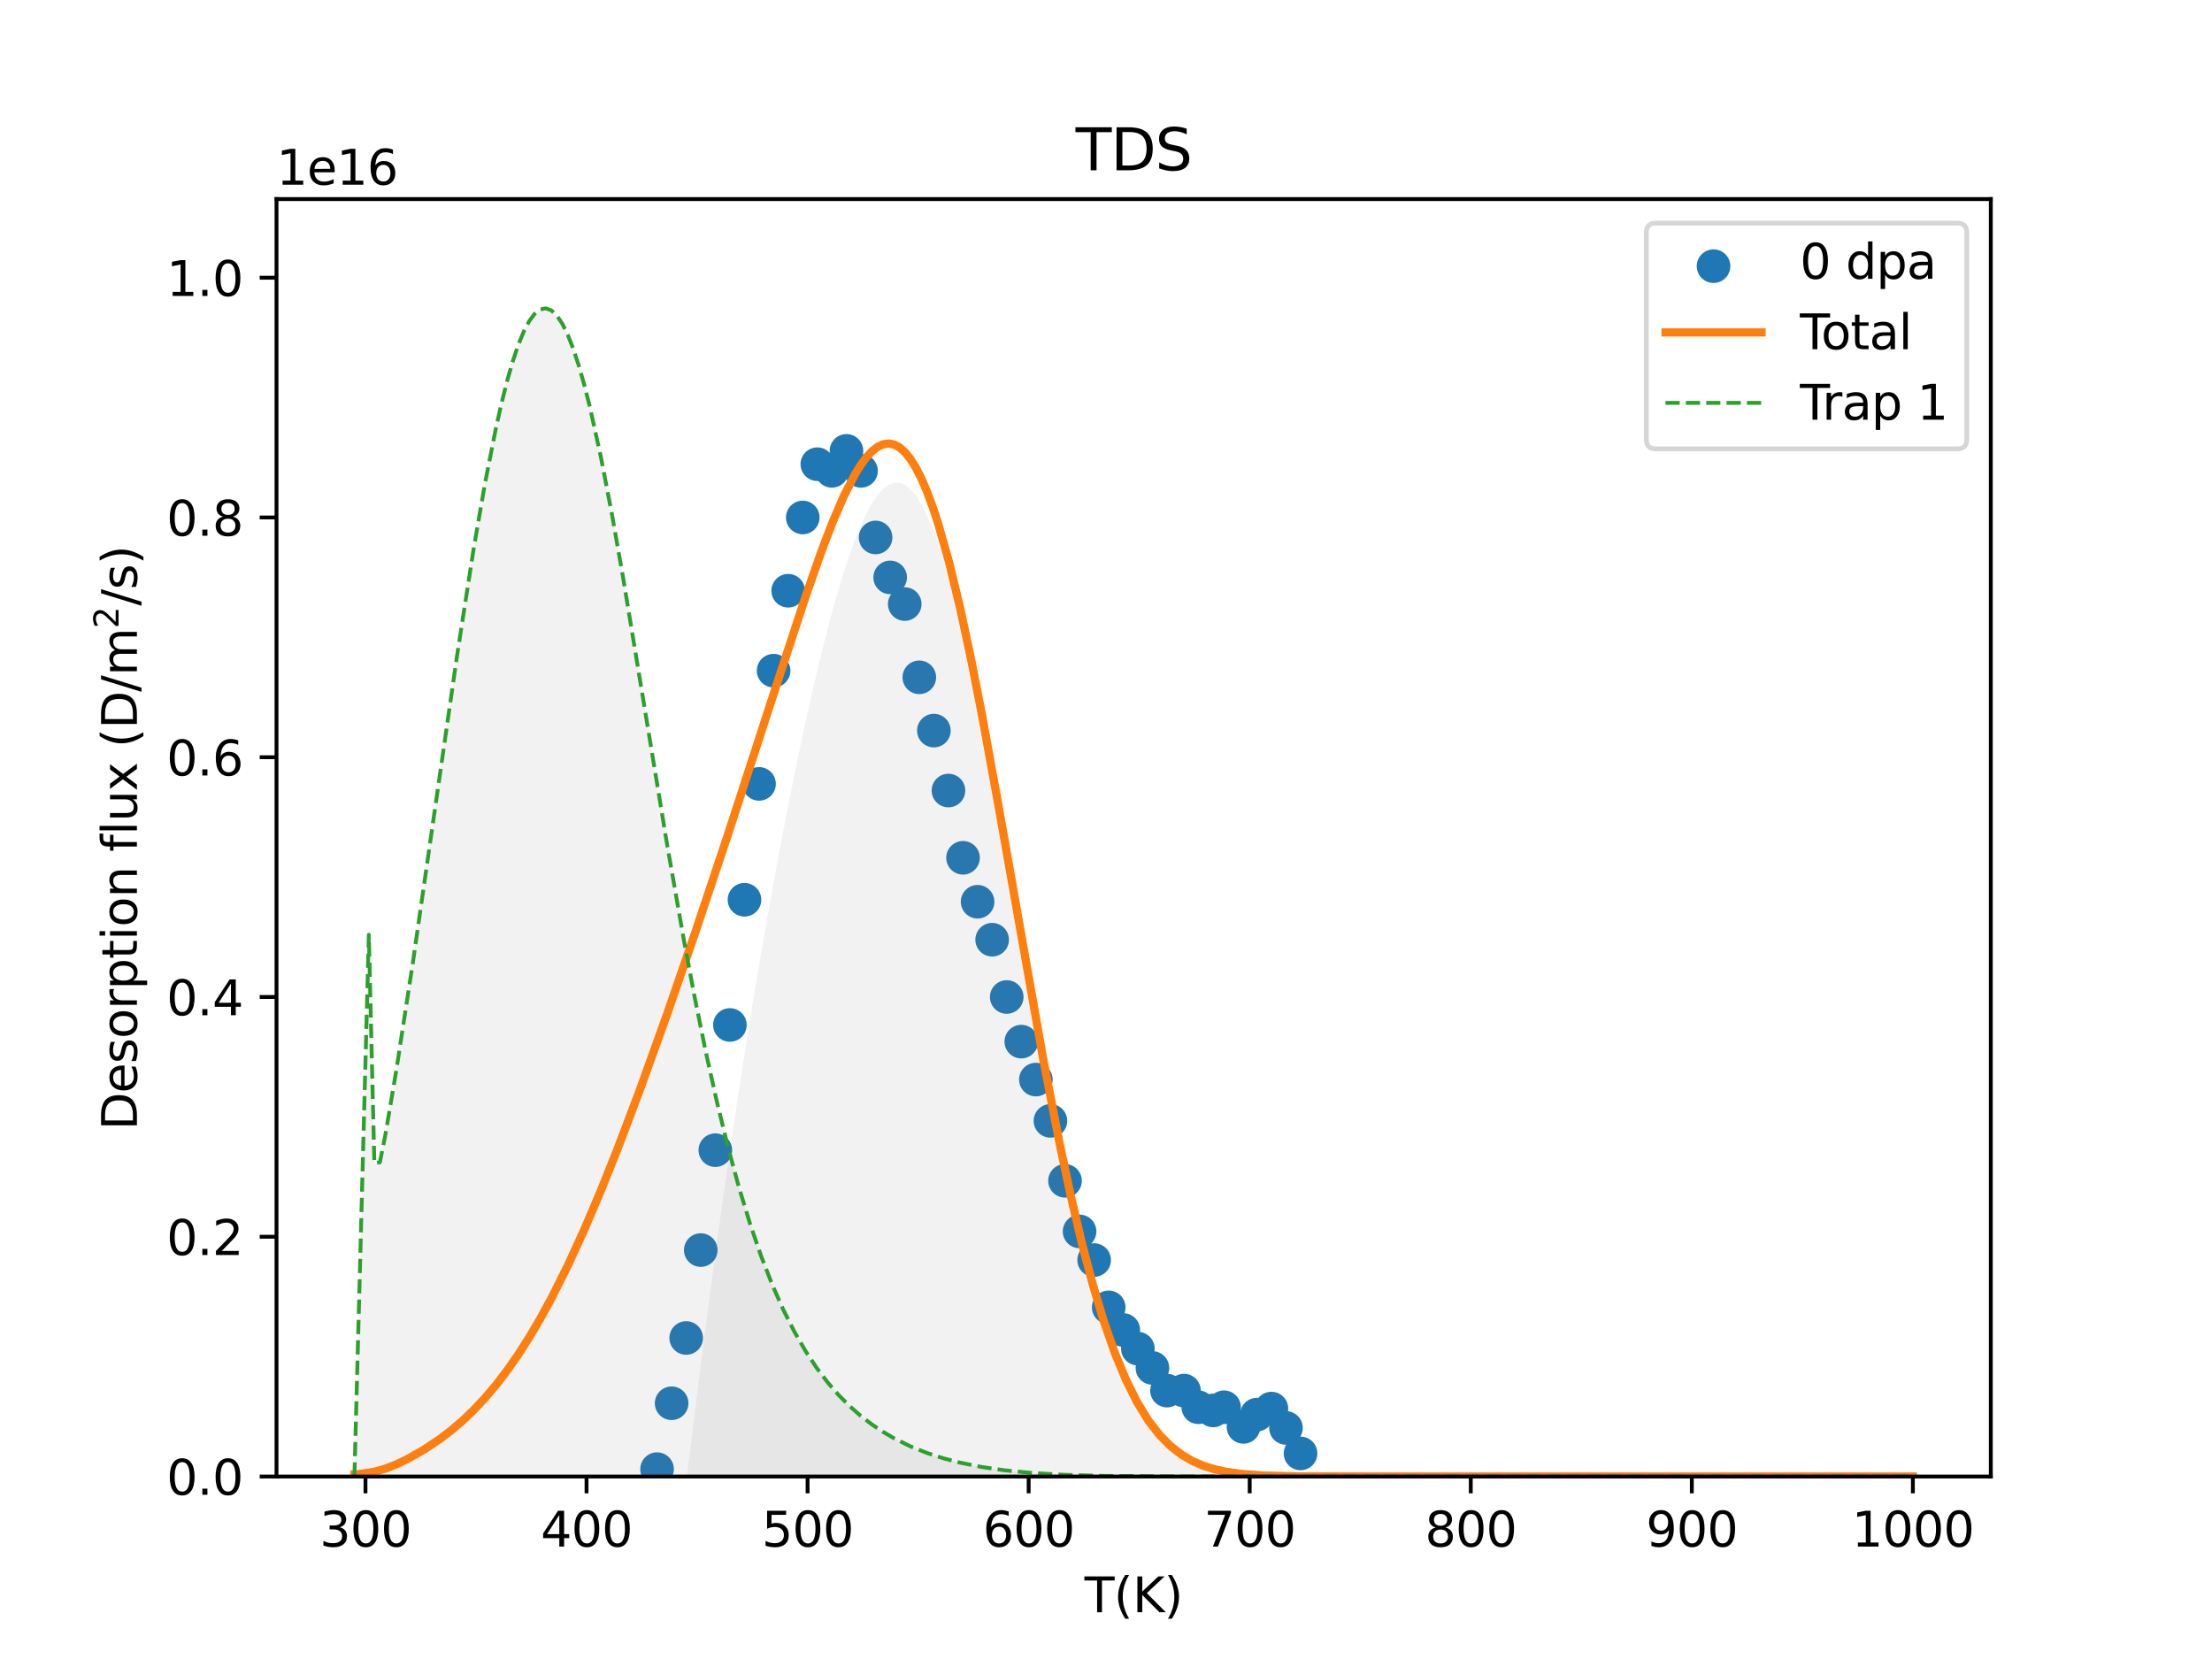 <?xml version="1.0" encoding="utf-8" standalone="no"?>
<!DOCTYPE svg PUBLIC "-//W3C//DTD SVG 1.1//EN"
  "http://www.w3.org/Graphics/SVG/1.1/DTD/svg11.dtd">
<svg xmlns:xlink="http://www.w3.org/1999/xlink" width="460.8pt" height="345.6pt" viewBox="0 0 460.8 345.6" xmlns="http://www.w3.org/2000/svg" version="1.1">
 <defs>
  <style type="text/css">*{stroke-linejoin: round; stroke-linecap: butt}</style>
 </defs>
 <g id="figure_1">
  <g id="patch_1">
   <path d="M 0 345.6 
L 460.8 345.6 
L 460.8 0 
L 0 0 
z
" style="fill: #ffffff"/>
  </g>
  <g id="axes_1">
   <g id="patch_2">
    <path d="M 57.6 307.584 
L 414.72 307.584 
L 414.72 41.472 
L 57.6 41.472 
z
" style="fill: #ffffff"/>
   </g>
   <g id="PathCollection_1">
    <defs>
     <path id="m36c6d8bfb5" d="M 0 3 
C 0.796 3 1.559 2.684 2.121 2.121 
C 2.684 1.559 3 0.796 3 0 
C 3 -0.796 2.684 -1.559 2.121 -2.121 
C 1.559 -2.684 0.796 -3 0 -3 
C -0.796 -3 -1.559 -2.684 -2.121 -2.121 
C -2.684 -1.559 -3 -0.796 -3 0 
C -3 0.796 -2.684 1.559 -2.121 2.121 
C -1.559 2.684 -0.796 3 0 3 
z
" style="stroke: #1f77b4"/>
    </defs>
    <g clip-path="url(#pe0c4452d7e)">
     <use xlink:href="#m36c6d8bfb5" x="136.878" y="306.051" style="fill: #1f77b4; stroke: #1f77b4"/>
     <use xlink:href="#m36c6d8bfb5" x="139.913" y="292.323" style="fill: #1f77b4; stroke: #1f77b4"/>
     <use xlink:href="#m36c6d8bfb5" x="142.948" y="278.726" style="fill: #1f77b4; stroke: #1f77b4"/>
     <use xlink:href="#m36c6d8bfb5" x="145.983" y="260.413" style="fill: #1f77b4; stroke: #1f77b4"/>
     <use xlink:href="#m36c6d8bfb5" x="149.018" y="239.602" style="fill: #1f77b4; stroke: #1f77b4"/>
     <use xlink:href="#m36c6d8bfb5" x="152.053" y="213.519" style="fill: #1f77b4; stroke: #1f77b4"/>
     <use xlink:href="#m36c6d8bfb5" x="155.088" y="187.436" style="fill: #1f77b4; stroke: #1f77b4"/>
     <use xlink:href="#m36c6d8bfb5" x="158.123" y="163.295" style="fill: #1f77b4; stroke: #1f77b4"/>
     <use xlink:href="#m36c6d8bfb5" x="161.159" y="139.71" style="fill: #1f77b4; stroke: #1f77b4"/>
     <use xlink:href="#m36c6d8bfb5" x="164.194" y="123.061" style="fill: #1f77b4; stroke: #1f77b4"/>
     <use xlink:href="#m36c6d8bfb5" x="167.229" y="107.8" style="fill: #1f77b4; stroke: #1f77b4"/>
     <use xlink:href="#m36c6d8bfb5" x="170.264" y="96.7" style="fill: #1f77b4; stroke: #1f77b4"/>
     <use xlink:href="#m36c6d8bfb5" x="173.299" y="98.088" style="fill: #1f77b4; stroke: #1f77b4"/>
     <use xlink:href="#m36c6d8bfb5" x="176.334" y="93.926" style="fill: #1f77b4; stroke: #1f77b4"/>
     <use xlink:href="#m36c6d8bfb5" x="179.369" y="98.088" style="fill: #1f77b4; stroke: #1f77b4"/>
     <use xlink:href="#m36c6d8bfb5" x="182.404" y="111.962" style="fill: #1f77b4; stroke: #1f77b4"/>
     <use xlink:href="#m36c6d8bfb5" x="185.439" y="120.286" style="fill: #1f77b4; stroke: #1f77b4"/>
     <use xlink:href="#m36c6d8bfb5" x="188.474" y="125.836" style="fill: #1f77b4; stroke: #1f77b4"/>
     <use xlink:href="#m36c6d8bfb5" x="191.509" y="141.097" style="fill: #1f77b4; stroke: #1f77b4"/>
     <use xlink:href="#m36c6d8bfb5" x="194.544" y="152.196" style="fill: #1f77b4; stroke: #1f77b4"/>
     <use xlink:href="#m36c6d8bfb5" x="197.58" y="164.683" style="fill: #1f77b4; stroke: #1f77b4"/>
     <use xlink:href="#m36c6d8bfb5" x="200.615" y="178.695" style="fill: #1f77b4; stroke: #1f77b4"/>
     <use xlink:href="#m36c6d8bfb5" x="203.65" y="187.852" style="fill: #1f77b4; stroke: #1f77b4"/>
     <use xlink:href="#m36c6d8bfb5" x="206.685" y="195.76" style="fill: #1f77b4; stroke: #1f77b4"/>
     <use xlink:href="#m36c6d8bfb5" x="209.72" y="207.692" style="fill: #1f77b4; stroke: #1f77b4"/>
     <use xlink:href="#m36c6d8bfb5" x="212.755" y="216.987" style="fill: #1f77b4; stroke: #1f77b4"/>
     <use xlink:href="#m36c6d8bfb5" x="215.79" y="224.895" style="fill: #1f77b4; stroke: #1f77b4"/>
     <use xlink:href="#m36c6d8bfb5" x="218.825" y="233.497" style="fill: #1f77b4; stroke: #1f77b4"/>
     <use xlink:href="#m36c6d8bfb5" x="221.86" y="245.984" style="fill: #1f77b4; stroke: #1f77b4"/>
     <use xlink:href="#m36c6d8bfb5" x="224.895" y="256.528" style="fill: #1f77b4; stroke: #1f77b4"/>
     <use xlink:href="#m36c6d8bfb5" x="227.93" y="262.494" style="fill: #1f77b4; stroke: #1f77b4"/>
     <use xlink:href="#m36c6d8bfb5" x="230.965" y="272.344" style="fill: #1f77b4; stroke: #1f77b4"/>
     <use xlink:href="#m36c6d8bfb5" x="234.001" y="277.061" style="fill: #1f77b4; stroke: #1f77b4"/>
     <use xlink:href="#m36c6d8bfb5" x="237.036" y="280.946" style="fill: #1f77b4; stroke: #1f77b4"/>
     <use xlink:href="#m36c6d8bfb5" x="240.071" y="284.97" style="fill: #1f77b4; stroke: #1f77b4"/>
     <use xlink:href="#m36c6d8bfb5" x="243.106" y="289.687" style="fill: #1f77b4; stroke: #1f77b4"/>
     <use xlink:href="#m36c6d8bfb5" x="246.647" y="289.687" style="fill: #1f77b4; stroke: #1f77b4"/>
     <use xlink:href="#m36c6d8bfb5" x="249.631" y="293.155" style="fill: #1f77b4; stroke: #1f77b4"/>
     <use xlink:href="#m36c6d8bfb5" x="252.717" y="293.821" style="fill: #1f77b4; stroke: #1f77b4"/>
     <use xlink:href="#m36c6d8bfb5" x="254.993" y="293.155" style="fill: #1f77b4; stroke: #1f77b4"/>
     <use xlink:href="#m36c6d8bfb5" x="259.04" y="297.247" style="fill: #1f77b4; stroke: #1f77b4"/>
     <use xlink:href="#m36c6d8bfb5" x="261.822" y="294.697" style="fill: #1f77b4; stroke: #1f77b4"/>
     <use xlink:href="#m36c6d8bfb5" x="264.857" y="293.433" style="fill: #1f77b4; stroke: #1f77b4"/>
     <use xlink:href="#m36c6d8bfb5" x="267.892" y="297.463" style="fill: #1f77b4; stroke: #1f77b4"/>
     <use xlink:href="#m36c6d8bfb5" x="270.927" y="302.773" style="fill: #1f77b4; stroke: #1f77b4"/>
    </g>
   </g>
   <g id="PolyCollection_1">
    <path d="M 73.833 307.162 
L 73.833 307.584 
L 73.833 307.584 
L 73.833 307.584 
L 73.833 307.584 
L 73.833 307.584 
L 73.833 307.584 
L 73.833 307.584 
L 73.833 307.584 
L 73.833 307.584 
L 73.833 307.584 
L 73.833 307.584 
L 73.833 307.584 
L 73.833 307.584 
L 73.833 307.584 
L 73.833 307.584 
L 73.833 307.584 
L 73.833 307.584 
L 73.833 307.584 
L 73.833 307.584 
L 73.833 307.584 
L 73.833 307.584 
L 73.833 307.584 
L 73.833 307.584 
L 73.833 307.584 
L 73.833 307.584 
L 73.833 307.584 
L 73.833 307.584 
L 73.833 307.584 
L 73.833 307.584 
L 73.833 307.584 
L 73.833 307.584 
L 73.833 307.584 
L 73.833 307.584 
L 73.833 307.584 
L 73.833 307.584 
L 73.833 307.584 
L 73.833 307.584 
L 73.833 307.584 
L 73.833 307.584 
L 73.833 307.584 
L 73.833 307.584 
L 73.833 307.584 
L 73.833 307.584 
L 73.833 307.584 
L 73.833 307.584 
L 73.833 307.584 
L 73.833 307.584 
L 73.833 307.584 
L 73.833 307.584 
L 73.833 307.584 
L 73.833 307.584 
L 73.833 307.584 
L 73.833 307.584 
L 73.833 307.584 
L 73.833 307.584 
L 73.833 307.584 
L 73.833 307.584 
L 73.833 307.584 
L 73.833 307.584 
L 73.833 307.584 
L 73.833 307.584 
L 73.833 307.584 
L 73.833 307.584 
L 73.833 307.584 
L 73.833 307.584 
L 73.833 307.584 
L 73.833 307.584 
L 73.833 307.584 
L 73.833 307.584 
L 73.833 307.584 
L 73.833 307.584 
L 73.833 307.584 
L 73.833 307.584 
L 73.833 307.584 
L 73.833 307.584 
L 73.833 307.584 
L 73.833 307.584 
L 73.833 307.584 
L 73.833 307.584 
L 73.833 307.584 
L 73.833 307.584 
L 73.833 307.584 
L 73.833 307.584 
L 73.833 307.584 
L 73.833 307.584 
L 73.833 307.584 
L 73.833 307.584 
L 73.833 307.584 
L 73.833 307.584 
L 73.833 307.584 
L 73.833 307.584 
L 73.833 307.584 
L 73.833 307.584 
L 73.833 307.584 
L 73.833 307.584 
L 73.833 307.584 
L 73.833 307.584 
L 73.833 307.584 
L 73.833 307.584 
L 73.833 307.584 
L 73.833 307.584 
L 73.833 307.584 
L 73.833 307.584 
L 73.833 307.584 
L 73.833 307.584 
L 73.833 307.584 
L 73.833 307.584 
L 73.833 307.584 
L 73.833 307.584 
L 73.833 307.584 
L 73.833 307.584 
L 73.833 307.584 
L 73.833 307.584 
L 73.833 307.584 
L 73.833 307.584 
L 73.833 307.584 
L 73.833 307.584 
L 73.833 307.584 
L 73.833 307.584 
L 73.833 307.584 
L 73.833 307.584 
L 73.833 307.584 
L 73.833 307.584 
L 73.833 307.584 
L 73.833 307.584 
L 73.833 307.584 
L 73.833 307.584 
L 73.833 307.584 
L 73.833 307.584 
L 73.833 307.584 
L 73.833 307.584 
L 73.833 307.584 
L 73.833 307.584 
L 73.833 307.584 
L 73.833 307.584 
L 73.833 307.584 
L 73.833 307.584 
L 73.833 307.584 
L 73.833 307.584 
L 73.833 307.584 
L 73.833 307.584 
L 73.833 307.584 
L 73.833 307.584 
L 73.833 307.584 
L 73.833 307.584 
L 73.833 307.584 
L 73.833 307.584 
L 73.833 307.584 
L 73.833 307.584 
L 73.833 307.584 
L 73.833 307.584 
L 73.833 307.584 
L 73.833 307.584 
L 73.833 307.584 
L 73.833 307.584 
L 73.833 307.584 
L 73.833 307.584 
L 73.833 307.584 
L 73.833 307.584 
L 73.833 307.584 
L 73.833 307.584 
L 73.833 307.584 
L 73.833 307.584 
L 73.833 307.584 
L 73.833 307.584 
L 73.833 307.584 
L 73.833 307.584 
L 73.833 307.584 
L 73.833 307.584 
L 73.833 307.584 
L 73.833 307.584 
L 73.833 307.584 
L 73.833 307.584 
L 73.833 307.584 
L 73.833 307.584 
L 73.833 307.584 
L 73.833 307.584 
L 73.833 307.584 
L 73.833 307.584 
L 73.833 307.584 
L 73.833 307.584 
L 73.833 307.584 
L 73.833 307.584 
L 73.833 307.584 
L 73.833 307.584 
L 73.833 307.584 
L 73.833 307.584 
L 73.833 307.584 
L 73.833 307.584 
L 73.833 307.584 
L 73.833 307.584 
L 73.833 307.584 
L 73.833 307.584 
L 73.833 307.584 
L 73.833 307.584 
L 73.833 307.584 
L 73.833 307.584 
L 73.833 307.584 
L 73.833 307.584 
L 73.833 307.584 
L 73.833 307.584 
L 73.833 307.584 
L 73.833 307.584 
L 73.833 307.584 
L 73.833 307.584 
L 73.833 307.584 
L 73.833 307.584 
L 73.833 307.584 
L 73.833 307.584 
L 73.833 307.584 
L 73.833 307.584 
L 73.833 307.584 
L 73.833 307.584 
L 73.833 307.584 
L 73.833 307.584 
L 76.836 307.584 
L 77.987 307.584 
L 79.138 307.584 
L 80.289 307.584 
L 81.441 307.584 
L 82.592 307.584 
L 83.743 307.584 
L 84.894 307.584 
L 86.046 307.584 
L 87.197 307.584 
L 88.348 307.584 
L 89.499 307.584 
L 90.651 307.584 
L 91.802 307.584 
L 92.953 307.584 
L 94.104 307.584 
L 95.256 307.584 
L 96.407 307.584 
L 97.558 307.584 
L 98.709 307.584 
L 99.861 307.584 
L 101.012 307.584 
L 102.163 307.584 
L 103.314 307.584 
L 104.466 307.584 
L 105.617 307.584 
L 106.768 307.584 
L 107.919 307.584 
L 109.071 307.584 
L 110.222 307.584 
L 111.373 307.584 
L 112.524 307.584 
L 113.676 307.584 
L 114.827 307.584 
L 115.978 307.584 
L 117.13 307.584 
L 118.281 307.584 
L 119.432 307.584 
L 120.583 307.584 
L 121.735 307.584 
L 122.886 307.584 
L 124.037 307.584 
L 125.188 307.584 
L 126.34 307.584 
L 127.491 307.584 
L 128.642 307.584 
L 129.793 307.584 
L 130.945 307.584 
L 132.096 307.584 
L 133.247 307.584 
L 134.398 307.584 
L 135.55 307.584 
L 136.701 307.584 
L 137.852 307.584 
L 139.003 307.584 
L 140.155 307.584 
L 141.306 307.584 
L 142.457 307.584 
L 143.608 307.584 
L 144.76 307.584 
L 145.911 307.584 
L 147.062 307.584 
L 148.213 307.584 
L 149.365 307.584 
L 150.516 307.584 
L 151.667 307.584 
L 152.818 307.584 
L 153.97 307.584 
L 155.121 307.584 
L 156.272 307.584 
L 157.424 307.584 
L 158.575 307.584 
L 159.726 307.584 
L 160.877 307.584 
L 162.029 307.584 
L 163.18 307.584 
L 164.331 307.584 
L 165.482 307.584 
L 166.634 307.584 
L 167.785 307.584 
L 168.936 307.584 
L 170.087 307.584 
L 171.239 307.584 
L 172.39 307.584 
L 173.541 307.584 
L 174.692 307.584 
L 175.844 307.584 
L 176.995 307.584 
L 178.146 307.584 
L 179.297 307.584 
L 180.449 307.584 
L 181.6 307.584 
L 182.751 307.584 
L 183.902 307.584 
L 185.054 307.584 
L 186.205 307.584 
L 187.356 307.584 
L 188.507 307.584 
L 189.659 307.584 
L 190.81 307.584 
L 191.961 307.584 
L 193.113 307.584 
L 194.264 307.584 
L 195.415 307.584 
L 196.566 307.584 
L 197.718 307.584 
L 198.869 307.584 
L 200.02 307.584 
L 201.171 307.584 
L 202.323 307.584 
L 203.474 307.584 
L 204.625 307.584 
L 205.776 307.584 
L 206.928 307.584 
L 208.079 307.584 
L 209.23 307.584 
L 210.381 307.584 
L 211.533 307.584 
L 212.684 307.584 
L 213.835 307.584 
L 214.986 307.584 
L 216.138 307.584 
L 217.289 307.584 
L 218.44 307.584 
L 219.591 307.584 
L 220.743 307.584 
L 221.894 307.584 
L 223.045 307.584 
L 224.196 307.584 
L 225.348 307.584 
L 226.499 307.584 
L 227.65 307.584 
L 228.801 307.584 
L 229.953 307.584 
L 231.104 307.584 
L 232.255 307.584 
L 233.407 307.584 
L 234.558 307.584 
L 235.709 307.584 
L 236.86 307.584 
L 238.012 307.584 
L 239.163 307.584 
L 240.314 307.584 
L 241.465 307.584 
L 242.617 307.584 
L 243.768 307.584 
L 244.919 307.584 
L 246.07 307.584 
L 247.222 307.584 
L 248.373 307.584 
L 249.524 307.584 
L 250.675 307.584 
L 251.827 307.584 
L 252.978 307.584 
L 254.129 307.584 
L 255.28 307.584 
L 256.432 307.584 
L 257.583 307.584 
L 258.734 307.584 
L 259.885 307.584 
L 261.037 307.584 
L 262.188 307.584 
L 263.339 307.584 
L 264.49 307.584 
L 265.642 307.584 
L 266.793 307.584 
L 267.944 307.584 
L 269.095 307.584 
L 270.247 307.584 
L 271.398 307.584 
L 272.549 307.584 
L 273.701 307.584 
L 274.852 307.584 
L 276.003 307.584 
L 277.154 307.584 
L 278.306 307.584 
L 279.457 307.584 
L 280.608 307.584 
L 281.759 307.584 
L 282.911 307.584 
L 284.062 307.584 
L 285.213 307.584 
L 286.364 307.584 
L 287.516 307.584 
L 288.667 307.584 
L 289.818 307.584 
L 290.969 307.584 
L 292.121 307.584 
L 293.272 307.584 
L 294.423 307.584 
L 295.574 307.584 
L 296.726 307.584 
L 297.877 307.584 
L 299.028 307.584 
L 300.179 307.584 
L 301.331 307.584 
L 302.482 307.584 
L 303.633 307.584 
L 304.784 307.584 
L 305.936 307.584 
L 307.087 307.584 
L 308.238 307.584 
L 309.389 307.584 
L 310.541 307.584 
L 311.692 307.584 
L 312.843 307.584 
L 313.995 307.584 
L 315.146 307.584 
L 316.297 307.584 
L 317.448 307.584 
L 318.6 307.584 
L 319.751 307.584 
L 320.902 307.584 
L 322.053 307.584 
L 323.205 307.584 
L 324.356 307.584 
L 325.507 307.584 
L 326.658 307.584 
L 327.81 307.584 
L 328.961 307.584 
L 330.112 307.584 
L 331.263 307.584 
L 332.415 307.584 
L 333.566 307.584 
L 334.717 307.584 
L 335.868 307.584 
L 337.02 307.584 
L 338.171 307.584 
L 339.322 307.584 
L 340.473 307.584 
L 341.625 307.584 
L 342.776 307.584 
L 343.927 307.584 
L 345.078 307.584 
L 346.23 307.584 
L 347.381 307.584 
L 348.532 307.584 
L 349.683 307.584 
L 350.835 307.584 
L 351.986 307.584 
L 353.137 307.584 
L 354.289 307.584 
L 355.44 307.584 
L 356.591 307.584 
L 357.742 307.584 
L 358.894 307.584 
L 360.045 307.584 
L 361.196 307.584 
L 362.347 307.584 
L 363.499 307.584 
L 364.65 307.584 
L 365.801 307.584 
L 366.952 307.584 
L 368.104 307.584 
L 369.255 307.584 
L 370.406 307.584 
L 371.557 307.584 
L 372.709 307.584 
L 373.86 307.584 
L 375.011 307.584 
L 376.162 307.584 
L 377.314 307.584 
L 378.465 307.584 
L 379.616 307.584 
L 380.767 307.584 
L 381.919 307.584 
L 383.07 307.584 
L 384.221 307.584 
L 385.372 307.584 
L 386.524 307.584 
L 387.675 307.584 
L 388.826 307.584 
L 389.977 307.584 
L 391.129 307.584 
L 392.28 307.584 
L 393.431 307.584 
L 394.583 307.584 
L 395.734 307.584 
L 396.885 307.584 
L 398.036 307.584 
L 398.487 307.584 
L 398.487 307.584 
L 398.487 307.584 
L 398.036 307.584 
L 396.885 307.584 
L 395.734 307.584 
L 394.583 307.584 
L 393.431 307.584 
L 392.28 307.584 
L 391.129 307.584 
L 389.977 307.584 
L 388.826 307.584 
L 387.675 307.584 
L 386.524 307.584 
L 385.372 307.584 
L 384.221 307.584 
L 383.07 307.584 
L 381.919 307.584 
L 380.767 307.584 
L 379.616 307.584 
L 378.465 307.584 
L 377.314 307.584 
L 376.162 307.584 
L 375.011 307.584 
L 373.86 307.584 
L 372.709 307.584 
L 371.557 307.584 
L 370.406 307.584 
L 369.255 307.584 
L 368.104 307.584 
L 366.952 307.584 
L 365.801 307.584 
L 364.65 307.584 
L 363.499 307.584 
L 362.347 307.584 
L 361.196 307.584 
L 360.045 307.584 
L 358.894 307.584 
L 357.742 307.584 
L 356.591 307.584 
L 355.44 307.584 
L 354.289 307.584 
L 353.137 307.584 
L 351.986 307.584 
L 350.835 307.584 
L 349.683 307.584 
L 348.532 307.584 
L 347.381 307.584 
L 346.23 307.584 
L 345.078 307.584 
L 343.927 307.584 
L 342.776 307.584 
L 341.625 307.584 
L 340.473 307.584 
L 339.322 307.584 
L 338.171 307.584 
L 337.02 307.584 
L 335.868 307.584 
L 334.717 307.584 
L 333.566 307.584 
L 332.415 307.584 
L 331.263 307.584 
L 330.112 307.584 
L 328.961 307.584 
L 327.81 307.584 
L 326.658 307.584 
L 325.507 307.584 
L 324.356 307.584 
L 323.205 307.584 
L 322.053 307.584 
L 320.902 307.584 
L 319.751 307.584 
L 318.6 307.584 
L 317.448 307.584 
L 316.297 307.584 
L 315.146 307.584 
L 313.995 307.584 
L 312.843 307.584 
L 311.692 307.584 
L 310.541 307.584 
L 309.389 307.584 
L 308.238 307.584 
L 307.087 307.584 
L 305.936 307.584 
L 304.784 307.584 
L 303.633 307.584 
L 302.482 307.584 
L 301.331 307.584 
L 300.179 307.584 
L 299.028 307.584 
L 297.877 307.584 
L 296.726 307.584 
L 295.574 307.584 
L 294.423 307.584 
L 293.272 307.584 
L 292.121 307.584 
L 290.969 307.584 
L 289.818 307.584 
L 288.667 307.584 
L 287.516 307.584 
L 286.364 307.584 
L 285.213 307.583 
L 284.062 307.583 
L 282.911 307.583 
L 281.759 307.582 
L 280.608 307.581 
L 279.457 307.58 
L 278.306 307.579 
L 277.154 307.577 
L 276.003 307.574 
L 274.852 307.571 
L 273.701 307.566 
L 272.549 307.56 
L 271.398 307.552 
L 270.247 307.542 
L 269.095 307.528 
L 267.944 307.511 
L 266.793 307.488 
L 265.642 307.46 
L 264.49 307.424 
L 263.339 307.379 
L 262.188 307.322 
L 261.037 307.252 
L 259.885 307.165 
L 258.734 307.057 
L 257.583 306.926 
L 256.432 306.767 
L 255.28 306.574 
L 254.129 306.343 
L 252.978 306.065 
L 251.827 305.736 
L 250.675 305.345 
L 249.524 304.886 
L 248.373 304.347 
L 247.222 303.72 
L 246.07 302.994 
L 244.919 302.156 
L 243.768 301.195 
L 242.617 300.097 
L 241.465 298.851 
L 240.314 297.443 
L 239.163 295.859 
L 238.012 294.086 
L 236.86 292.111 
L 235.709 289.923 
L 234.558 287.508 
L 233.407 284.857 
L 232.255 281.96 
L 231.104 278.808 
L 229.953 275.396 
L 228.801 271.719 
L 227.65 267.773 
L 226.499 263.561 
L 225.348 259.082 
L 224.196 254.343 
L 223.045 249.351 
L 221.894 244.117 
L 220.743 238.653 
L 219.591 232.975 
L 218.44 227.102 
L 217.289 221.056 
L 216.138 214.86 
L 214.986 208.54 
L 213.835 202.124 
L 212.684 195.643 
L 211.533 189.128 
L 210.381 182.613 
L 209.23 176.13 
L 208.079 169.715 
L 206.928 163.403 
L 205.776 157.228 
L 204.625 151.225 
L 203.474 145.427 
L 202.323 139.869 
L 201.171 134.579 
L 200.02 129.589 
L 198.869 124.926 
L 197.718 120.616 
L 196.566 116.681 
L 195.415 113.142 
L 194.264 110.017 
L 193.113 107.32 
L 191.961 105.064 
L 190.81 103.256 
L 189.659 101.901 
L 188.507 101.003 
L 187.356 100.56 
L 186.205 100.567 
L 185.054 101.019 
L 183.902 101.905 
L 182.751 103.213 
L 181.6 104.928 
L 180.449 107.034 
L 179.297 109.512 
L 178.146 112.344 
L 176.995 115.509 
L 175.844 118.986 
L 174.692 122.756 
L 173.541 126.799 
L 172.39 131.097 
L 171.239 135.633 
L 170.087 140.391 
L 168.936 145.359 
L 167.785 150.525 
L 166.634 155.881 
L 165.482 161.42 
L 164.331 167.139 
L 163.18 173.036 
L 162.029 179.11 
L 160.877 185.363 
L 159.726 191.798 
L 158.575 198.42 
L 157.424 205.233 
L 156.272 212.242 
L 155.121 219.453 
L 153.97 226.872 
L 152.818 234.503 
L 151.667 242.351 
L 150.516 250.419 
L 149.365 258.709 
L 148.213 267.222 
L 147.062 275.955 
L 145.911 284.906 
L 144.76 294.067 
L 143.608 303.432 
L 142.457 312.986 
L 141.306 322.715 
L 140.155 332.601 
L 139.003 342.621 
L 137.852 352.748 
L 136.701 362.953 
L 135.55 373.202 
L 134.398 383.458 
L 133.247 393.68 
L 132.096 403.823 
L 130.945 413.842 
L 129.793 423.687 
L 128.642 433.308 
L 127.491 442.653 
L 126.34 451.67 
L 125.188 460.307 
L 124.037 468.513 
L 122.886 476.24 
L 121.735 483.441 
L 120.583 490.072 
L 119.432 496.095 
L 118.281 501.473 
L 117.13 506.179 
L 115.978 510.186 
L 114.827 513.475 
L 113.676 516.035 
L 112.524 517.858 
L 111.373 518.942 
L 110.222 519.293 
L 109.071 518.921 
L 107.919 517.843 
L 106.768 516.079 
L 105.617 513.656 
L 104.466 510.604 
L 103.314 506.956 
L 102.163 502.751 
L 101.012 498.029 
L 99.861 492.833 
L 98.709 487.208 
L 97.558 481.2 
L 96.407 474.858 
L 95.256 468.228 
L 94.104 461.361 
L 92.953 454.304 
L 91.802 447.107 
L 90.651 439.816 
L 89.499 432.478 
L 88.348 425.14 
L 87.197 417.843 
L 86.046 410.631 
L 84.894 403.542 
L 83.743 396.613 
L 82.592 389.877 
L 81.441 383.37 
L 80.289 377.163 
L 79.138 371.757 
L 77.987 371.832 
L 76.836 419.692 
L 73.833 307.225 
L 73.833 307.225 
L 73.833 307.225 
L 73.833 307.224 
L 73.833 307.224 
L 73.833 307.224 
L 73.833 307.224 
L 73.833 307.223 
L 73.833 307.223 
L 73.833 307.223 
L 73.833 307.223 
L 73.833 307.222 
L 73.833 307.222 
L 73.833 307.222 
L 73.833 307.222 
L 73.833 307.221 
L 73.833 307.221 
L 73.833 307.221 
L 73.833 307.221 
L 73.833 307.22 
L 73.833 307.22 
L 73.833 307.22 
L 73.833 307.22 
L 73.833 307.219 
L 73.833 307.219 
L 73.833 307.219 
L 73.833 307.219 
L 73.833 307.218 
L 73.833 307.218 
L 73.833 307.218 
L 73.833 307.218 
L 73.833 307.217 
L 73.833 307.217 
L 73.833 307.217 
L 73.833 307.217 
L 73.833 307.216 
L 73.833 307.216 
L 73.833 307.216 
L 73.833 307.216 
L 73.833 307.215 
L 73.833 307.215 
L 73.833 307.215 
L 73.833 307.215 
L 73.833 307.214 
L 73.833 307.214 
L 73.833 307.214 
L 73.833 307.214 
L 73.833 307.213 
L 73.833 307.213 
L 73.833 307.213 
L 73.833 307.213 
L 73.833 307.212 
L 73.833 307.212 
L 73.833 307.212 
L 73.833 307.212 
L 73.833 307.211 
L 73.833 307.211 
L 73.833 307.211 
L 73.833 307.21 
L 73.833 307.21 
L 73.833 307.21 
L 73.833 307.21 
L 73.833 307.209 
L 73.833 307.209 
L 73.833 307.209 
L 73.833 307.209 
L 73.833 307.208 
L 73.833 307.208 
L 73.833 307.208 
L 73.833 307.208 
L 73.833 307.207 
L 73.833 307.207 
L 73.833 307.207 
L 73.833 307.206 
L 73.833 307.206 
L 73.833 307.206 
L 73.833 307.206 
L 73.833 307.205 
L 73.833 307.205 
L 73.833 307.205 
L 73.833 307.205 
L 73.833 307.204 
L 73.833 307.204 
L 73.833 307.204 
L 73.833 307.203 
L 73.833 307.203 
L 73.833 307.203 
L 73.833 307.203 
L 73.833 307.202 
L 73.833 307.202 
L 73.833 307.202 
L 73.833 307.201 
L 73.833 307.201 
L 73.833 307.201 
L 73.833 307.201 
L 73.833 307.2 
L 73.833 307.2 
L 73.833 307.2 
L 73.833 307.199 
L 73.833 307.199 
L 73.833 307.199 
L 73.833 307.199 
L 73.833 307.198 
L 73.833 307.198 
L 73.833 307.198 
L 73.833 307.197 
L 73.833 307.197 
L 73.833 307.197 
L 73.833 307.197 
L 73.833 307.196 
L 73.833 307.196 
L 73.833 307.196 
L 73.833 307.195 
L 73.833 307.195 
L 73.833 307.195 
L 73.833 307.195 
L 73.833 307.194 
L 73.833 307.194 
L 73.833 307.194 
L 73.833 307.193 
L 73.833 307.193 
L 73.833 307.193 
L 73.833 307.192 
L 73.833 307.192 
L 73.833 307.192 
L 73.833 307.192 
L 73.833 307.191 
L 73.833 307.191 
L 73.833 307.191 
L 73.833 307.19 
L 73.833 307.19 
L 73.833 307.19 
L 73.833 307.189 
L 73.833 307.189 
L 73.833 307.189 
L 73.833 307.188 
L 73.833 307.188 
L 73.833 307.188 
L 73.833 307.187 
L 73.833 307.187 
L 73.833 307.187 
L 73.833 307.187 
L 73.833 307.186 
L 73.833 307.186 
L 73.833 307.186 
L 73.833 307.185 
L 73.833 307.185 
L 73.833 307.185 
L 73.833 307.184 
L 73.833 307.184 
L 73.833 307.184 
L 73.833 307.183 
L 73.833 307.183 
L 73.833 307.183 
L 73.833 307.182 
L 73.833 307.182 
L 73.833 307.182 
L 73.833 307.181 
L 73.833 307.181 
L 73.833 307.181 
L 73.833 307.18 
L 73.833 307.18 
L 73.833 307.18 
L 73.833 307.179 
L 73.833 307.179 
L 73.833 307.179 
L 73.833 307.178 
L 73.833 307.178 
L 73.833 307.178 
L 73.833 307.177 
L 73.833 307.177 
L 73.833 307.177 
L 73.833 307.176 
L 73.833 307.176 
L 73.833 307.176 
L 73.833 307.175 
L 73.833 307.175 
L 73.833 307.175 
L 73.833 307.174 
L 73.833 307.174 
L 73.833 307.174 
L 73.833 307.173 
L 73.833 307.173 
L 73.833 307.173 
L 73.833 307.172 
L 73.833 307.172 
L 73.833 307.172 
L 73.833 307.171 
L 73.833 307.171 
L 73.833 307.171 
L 73.833 307.17 
L 73.833 307.17 
L 73.833 307.17 
L 73.833 307.169 
L 73.833 307.169 
L 73.833 307.168 
L 73.833 307.168 
L 73.833 307.168 
L 73.833 307.167 
L 73.833 307.167 
L 73.833 307.167 
L 73.833 307.166 
L 73.833 307.166 
L 73.833 307.166 
L 73.833 307.165 
L 73.833 307.165 
L 73.833 307.164 
L 73.833 307.164 
L 73.833 307.164 
L 73.833 307.163 
L 73.833 307.163 
L 73.833 307.163 
L 73.833 307.162 
L 73.833 307.162 
L 73.833 307.162 
z
" clip-path="url(#pe0c4452d7e)" style="fill: #808080; fill-opacity: 0.1"/>
   </g>
   <g id="PolyCollection_2">
    <path d="M 73.833 307.579 
L 73.833 307.584 
L 73.833 307.584 
L 73.833 307.584 
L 73.833 307.584 
L 73.833 307.584 
L 73.833 307.584 
L 73.833 307.584 
L 73.833 307.584 
L 73.833 307.584 
L 73.833 307.584 
L 73.833 307.584 
L 73.833 307.584 
L 73.833 307.584 
L 73.833 307.584 
L 73.833 307.584 
L 73.833 307.584 
L 73.833 307.584 
L 73.833 307.584 
L 73.833 307.584 
L 73.833 307.584 
L 73.833 307.584 
L 73.833 307.584 
L 73.833 307.584 
L 73.833 307.584 
L 73.833 307.584 
L 73.833 307.584 
L 73.833 307.584 
L 73.833 307.584 
L 73.833 307.584 
L 73.833 307.584 
L 73.833 307.584 
L 73.833 307.584 
L 73.833 307.584 
L 73.833 307.584 
L 73.833 307.584 
L 73.833 307.584 
L 73.833 307.584 
L 73.833 307.584 
L 73.833 307.584 
L 73.833 307.584 
L 73.833 307.584 
L 73.833 307.584 
L 73.833 307.584 
L 73.833 307.584 
L 73.833 307.584 
L 73.833 307.584 
L 73.833 307.584 
L 73.833 307.584 
L 73.833 307.584 
L 73.833 307.584 
L 73.833 307.584 
L 73.833 307.584 
L 73.833 307.584 
L 73.833 307.584 
L 73.833 307.584 
L 73.833 307.584 
L 73.833 307.584 
L 73.833 307.584 
L 73.833 307.584 
L 73.833 307.584 
L 73.833 307.584 
L 73.833 307.584 
L 73.833 307.584 
L 73.833 307.584 
L 73.833 307.584 
L 73.833 307.584 
L 73.833 307.584 
L 73.833 307.584 
L 73.833 307.584 
L 73.833 307.584 
L 73.833 307.584 
L 73.833 307.584 
L 73.833 307.584 
L 73.833 307.584 
L 73.833 307.584 
L 73.833 307.584 
L 73.833 307.584 
L 73.833 307.584 
L 73.833 307.584 
L 73.833 307.584 
L 73.833 307.584 
L 73.833 307.584 
L 73.833 307.584 
L 73.833 307.584 
L 73.833 307.584 
L 73.833 307.584 
L 73.833 307.584 
L 73.833 307.584 
L 73.833 307.584 
L 73.833 307.584 
L 73.833 307.584 
L 73.833 307.584 
L 73.833 307.584 
L 73.833 307.584 
L 73.833 307.584 
L 73.833 307.584 
L 73.833 307.584 
L 73.833 307.584 
L 73.833 307.584 
L 73.833 307.584 
L 73.833 307.584 
L 73.833 307.584 
L 73.833 307.584 
L 73.833 307.584 
L 73.833 307.584 
L 73.833 307.584 
L 73.833 307.584 
L 73.833 307.584 
L 73.833 307.584 
L 73.833 307.584 
L 73.833 307.584 
L 73.833 307.584 
L 73.833 307.584 
L 73.833 307.584 
L 73.833 307.584 
L 73.833 307.584 
L 73.833 307.584 
L 73.833 307.584 
L 73.833 307.584 
L 73.833 307.584 
L 73.833 307.584 
L 73.833 307.584 
L 73.833 307.584 
L 73.833 307.584 
L 73.833 307.584 
L 73.833 307.584 
L 73.833 307.584 
L 73.833 307.584 
L 73.833 307.584 
L 73.833 307.584 
L 73.833 307.584 
L 73.833 307.584 
L 73.833 307.584 
L 73.833 307.584 
L 73.833 307.584 
L 73.833 307.584 
L 73.833 307.584 
L 73.833 307.584 
L 73.833 307.584 
L 73.833 307.584 
L 73.833 307.584 
L 73.833 307.584 
L 73.833 307.584 
L 73.833 307.584 
L 73.833 307.584 
L 73.833 307.584 
L 73.833 307.584 
L 73.833 307.584 
L 73.833 307.584 
L 73.833 307.584 
L 73.833 307.584 
L 73.833 307.584 
L 73.833 307.584 
L 73.833 307.584 
L 73.833 307.584 
L 73.833 307.584 
L 73.833 307.584 
L 73.833 307.584 
L 73.833 307.584 
L 73.833 307.584 
L 73.833 307.584 
L 73.833 307.584 
L 73.833 307.584 
L 73.833 307.584 
L 73.833 307.584 
L 73.833 307.584 
L 73.833 307.584 
L 73.833 307.584 
L 73.833 307.584 
L 73.833 307.584 
L 73.833 307.584 
L 73.833 307.584 
L 73.833 307.584 
L 73.833 307.584 
L 73.833 307.584 
L 73.833 307.584 
L 73.833 307.584 
L 73.833 307.584 
L 73.833 307.584 
L 73.833 307.584 
L 73.833 307.584 
L 73.833 307.584 
L 73.833 307.584 
L 73.833 307.584 
L 73.833 307.584 
L 73.833 307.584 
L 73.833 307.584 
L 73.833 307.584 
L 73.833 307.584 
L 73.833 307.584 
L 73.833 307.584 
L 73.833 307.584 
L 73.833 307.584 
L 73.833 307.584 
L 73.833 307.584 
L 73.833 307.584 
L 73.833 307.584 
L 73.833 307.584 
L 73.833 307.584 
L 73.833 307.584 
L 73.833 307.584 
L 73.833 307.584 
L 73.833 307.584 
L 73.833 307.584 
L 73.833 307.584 
L 73.833 307.584 
L 73.833 307.584 
L 73.833 307.584 
L 73.833 307.584 
L 73.833 307.584 
L 73.833 307.584 
L 73.833 307.584 
L 73.833 307.584 
L 73.833 307.584 
L 73.833 307.584 
L 76.836 307.584 
L 77.987 307.584 
L 79.138 307.584 
L 80.289 307.584 
L 81.441 307.584 
L 82.592 307.584 
L 83.743 307.584 
L 84.894 307.584 
L 86.046 307.584 
L 87.197 307.584 
L 88.348 307.584 
L 89.499 307.584 
L 90.651 307.584 
L 91.802 307.584 
L 92.953 307.584 
L 94.104 307.584 
L 95.256 307.584 
L 96.407 307.584 
L 97.558 307.584 
L 98.709 307.584 
L 99.861 307.584 
L 101.012 307.584 
L 102.163 307.584 
L 103.314 307.584 
L 104.466 307.584 
L 105.617 307.584 
L 106.768 307.584 
L 107.919 307.584 
L 109.071 307.584 
L 110.222 307.584 
L 111.373 307.584 
L 112.524 307.584 
L 113.676 307.584 
L 114.827 307.584 
L 115.978 307.584 
L 117.13 307.584 
L 118.281 307.584 
L 119.432 307.584 
L 120.583 307.584 
L 121.735 307.584 
L 122.886 307.584 
L 124.037 307.584 
L 125.188 307.584 
L 126.34 307.584 
L 127.491 307.584 
L 128.642 307.584 
L 129.793 307.584 
L 130.945 307.584 
L 132.096 307.584 
L 133.247 307.584 
L 134.398 307.584 
L 135.55 307.584 
L 136.701 307.584 
L 137.852 307.584 
L 139.003 307.584 
L 140.155 307.584 
L 141.306 307.584 
L 142.457 307.584 
L 143.608 307.584 
L 144.76 307.584 
L 145.911 307.584 
L 147.062 307.584 
L 148.213 307.584 
L 149.365 307.584 
L 150.516 307.584 
L 151.667 307.584 
L 152.818 307.584 
L 153.97 307.584 
L 155.121 307.584 
L 156.272 307.584 
L 157.424 307.584 
L 158.575 307.584 
L 159.726 307.584 
L 160.877 307.584 
L 162.029 307.584 
L 163.18 307.584 
L 164.331 307.584 
L 165.482 307.584 
L 166.634 307.584 
L 167.785 307.584 
L 168.936 307.584 
L 170.087 307.584 
L 171.239 307.584 
L 172.39 307.584 
L 173.541 307.584 
L 174.692 307.584 
L 175.844 307.584 
L 176.995 307.584 
L 178.146 307.584 
L 179.297 307.584 
L 180.449 307.584 
L 181.6 307.584 
L 182.751 307.584 
L 183.902 307.584 
L 185.054 307.584 
L 186.205 307.584 
L 187.356 307.584 
L 188.507 307.584 
L 189.659 307.584 
L 190.81 307.584 
L 191.961 307.584 
L 193.113 307.584 
L 194.264 307.584 
L 195.415 307.584 
L 196.566 307.584 
L 197.718 307.584 
L 198.869 307.584 
L 200.02 307.584 
L 201.171 307.584 
L 202.323 307.584 
L 203.474 307.584 
L 204.625 307.584 
L 205.776 307.584 
L 206.928 307.584 
L 208.079 307.584 
L 209.23 307.584 
L 210.381 307.584 
L 211.533 307.584 
L 212.684 307.584 
L 213.835 307.584 
L 214.986 307.584 
L 216.138 307.584 
L 217.289 307.584 
L 218.44 307.584 
L 219.591 307.584 
L 220.743 307.584 
L 221.894 307.584 
L 223.045 307.584 
L 224.196 307.584 
L 225.348 307.584 
L 226.499 307.584 
L 227.65 307.584 
L 228.801 307.584 
L 229.953 307.584 
L 231.104 307.584 
L 232.255 307.584 
L 233.407 307.584 
L 234.558 307.584 
L 235.709 307.584 
L 236.86 307.584 
L 238.012 307.584 
L 239.163 307.584 
L 240.314 307.584 
L 241.465 307.584 
L 242.617 307.584 
L 243.768 307.584 
L 244.919 307.584 
L 246.07 307.584 
L 247.222 307.584 
L 248.373 307.584 
L 249.524 307.584 
L 250.675 307.584 
L 251.827 307.584 
L 252.978 307.584 
L 254.129 307.584 
L 255.28 307.584 
L 256.432 307.584 
L 257.583 307.584 
L 258.734 307.584 
L 259.885 307.584 
L 261.037 307.584 
L 262.188 307.584 
L 263.339 307.584 
L 264.49 307.584 
L 265.642 307.584 
L 266.793 307.584 
L 267.944 307.584 
L 269.095 307.584 
L 270.247 307.584 
L 271.398 307.584 
L 272.549 307.584 
L 273.701 307.584 
L 274.852 307.584 
L 276.003 307.584 
L 277.154 307.584 
L 278.306 307.584 
L 279.457 307.584 
L 280.608 307.584 
L 281.759 307.584 
L 282.911 307.584 
L 284.062 307.584 
L 285.213 307.584 
L 286.364 307.584 
L 287.516 307.584 
L 288.667 307.584 
L 289.818 307.584 
L 290.969 307.584 
L 292.121 307.584 
L 293.272 307.584 
L 294.423 307.584 
L 295.574 307.584 
L 296.726 307.584 
L 297.877 307.584 
L 299.028 307.584 
L 300.179 307.584 
L 301.331 307.584 
L 302.482 307.584 
L 303.633 307.584 
L 304.784 307.584 
L 305.936 307.584 
L 307.087 307.584 
L 308.238 307.584 
L 309.389 307.584 
L 310.541 307.584 
L 311.692 307.584 
L 312.843 307.584 
L 313.995 307.584 
L 315.146 307.584 
L 316.297 307.584 
L 317.448 307.584 
L 318.6 307.584 
L 319.751 307.584 
L 320.902 307.584 
L 322.053 307.584 
L 323.205 307.584 
L 324.356 307.584 
L 325.507 307.584 
L 326.658 307.584 
L 327.81 307.584 
L 328.961 307.584 
L 330.112 307.584 
L 331.263 307.584 
L 332.415 307.584 
L 333.566 307.584 
L 334.717 307.584 
L 335.868 307.584 
L 337.02 307.584 
L 338.171 307.584 
L 339.322 307.584 
L 340.473 307.584 
L 341.625 307.584 
L 342.776 307.584 
L 343.927 307.584 
L 345.078 307.584 
L 346.23 307.584 
L 347.381 307.584 
L 348.532 307.584 
L 349.683 307.584 
L 350.835 307.584 
L 351.986 307.584 
L 353.137 307.584 
L 354.289 307.584 
L 355.44 307.584 
L 356.591 307.584 
L 357.742 307.584 
L 358.894 307.584 
L 360.045 307.584 
L 361.196 307.584 
L 362.347 307.584 
L 363.499 307.584 
L 364.65 307.584 
L 365.801 307.584 
L 366.952 307.584 
L 368.104 307.584 
L 369.255 307.584 
L 370.406 307.584 
L 371.557 307.584 
L 372.709 307.584 
L 373.86 307.584 
L 375.011 307.584 
L 376.162 307.584 
L 377.314 307.584 
L 378.465 307.584 
L 379.616 307.584 
L 380.767 307.584 
L 381.919 307.584 
L 383.07 307.584 
L 384.221 307.584 
L 385.372 307.584 
L 386.524 307.584 
L 387.675 307.584 
L 388.826 307.584 
L 389.977 307.584 
L 391.129 307.584 
L 392.28 307.584 
L 393.431 307.584 
L 394.583 307.584 
L 395.734 307.584 
L 396.885 307.584 
L 398.036 307.584 
L 398.487 307.584 
L 398.487 307.584 
L 398.487 307.584 
L 398.036 307.584 
L 396.885 307.584 
L 395.734 307.584 
L 394.583 307.584 
L 393.431 307.584 
L 392.28 307.584 
L 391.129 307.584 
L 389.977 307.584 
L 388.826 307.584 
L 387.675 307.584 
L 386.524 307.584 
L 385.372 307.584 
L 384.221 307.584 
L 383.07 307.584 
L 381.919 307.584 
L 380.767 307.584 
L 379.616 307.584 
L 378.465 307.584 
L 377.314 307.584 
L 376.162 307.584 
L 375.011 307.584 
L 373.86 307.584 
L 372.709 307.584 
L 371.557 307.584 
L 370.406 307.584 
L 369.255 307.584 
L 368.104 307.584 
L 366.952 307.584 
L 365.801 307.584 
L 364.65 307.584 
L 363.499 307.584 
L 362.347 307.584 
L 361.196 307.584 
L 360.045 307.584 
L 358.894 307.584 
L 357.742 307.584 
L 356.591 307.584 
L 355.44 307.584 
L 354.289 307.584 
L 353.137 307.584 
L 351.986 307.584 
L 350.835 307.584 
L 349.683 307.584 
L 348.532 307.584 
L 347.381 307.584 
L 346.23 307.584 
L 345.078 307.584 
L 343.927 307.584 
L 342.776 307.584 
L 341.625 307.584 
L 340.473 307.584 
L 339.322 307.584 
L 338.171 307.584 
L 337.02 307.584 
L 335.868 307.584 
L 334.717 307.584 
L 333.566 307.584 
L 332.415 307.584 
L 331.263 307.584 
L 330.112 307.584 
L 328.961 307.584 
L 327.81 307.584 
L 326.658 307.584 
L 325.507 307.584 
L 324.356 307.584 
L 323.205 307.584 
L 322.053 307.584 
L 320.902 307.584 
L 319.751 307.584 
L 318.6 307.584 
L 317.448 307.584 
L 316.297 307.584 
L 315.146 307.584 
L 313.995 307.584 
L 312.843 307.584 
L 311.692 307.584 
L 310.541 307.584 
L 309.389 307.584 
L 308.238 307.584 
L 307.087 307.584 
L 305.936 307.584 
L 304.784 307.584 
L 303.633 307.584 
L 302.482 307.584 
L 301.331 307.584 
L 300.179 307.584 
L 299.028 307.584 
L 297.877 307.584 
L 296.726 307.584 
L 295.574 307.584 
L 294.423 307.584 
L 293.272 307.584 
L 292.121 307.584 
L 290.969 307.584 
L 289.818 307.584 
L 288.667 307.584 
L 287.516 307.584 
L 286.364 307.584 
L 285.213 307.584 
L 284.062 307.584 
L 282.911 307.584 
L 281.759 307.584 
L 280.608 307.584 
L 279.457 307.584 
L 278.306 307.584 
L 277.154 307.584 
L 276.003 307.584 
L 274.852 307.584 
L 273.701 307.584 
L 272.549 307.584 
L 271.398 307.584 
L 270.247 307.584 
L 269.095 307.584 
L 267.944 307.584 
L 266.793 307.584 
L 265.642 307.584 
L 264.49 307.584 
L 263.339 307.584 
L 262.188 307.584 
L 261.037 307.584 
L 259.885 307.583 
L 258.734 307.583 
L 257.583 307.583 
L 256.432 307.583 
L 255.28 307.582 
L 254.129 307.582 
L 252.978 307.581 
L 251.827 307.581 
L 250.675 307.58 
L 249.524 307.579 
L 248.373 307.577 
L 247.222 307.576 
L 246.07 307.574 
L 244.919 307.572 
L 243.768 307.569 
L 242.617 307.566 
L 241.465 307.562 
L 240.314 307.557 
L 239.163 307.551 
L 238.012 307.545 
L 236.86 307.537 
L 235.709 307.528 
L 234.558 307.518 
L 233.407 307.506 
L 232.255 307.492 
L 231.104 307.476 
L 229.953 307.457 
L 228.801 307.436 
L 227.65 307.412 
L 226.499 307.385 
L 225.348 307.354 
L 224.196 307.319 
L 223.045 307.28 
L 221.894 307.236 
L 220.743 307.187 
L 219.591 307.131 
L 218.44 307.07 
L 217.289 307.002 
L 216.138 306.927 
L 214.986 306.843 
L 213.835 306.751 
L 212.684 306.65 
L 211.533 306.539 
L 210.381 306.417 
L 209.23 306.284 
L 208.079 306.138 
L 206.928 305.98 
L 205.776 305.807 
L 204.625 305.62 
L 203.474 305.417 
L 202.323 305.197 
L 201.171 304.959 
L 200.02 304.702 
L 198.869 304.424 
L 197.718 304.125 
L 196.566 303.803 
L 195.415 303.457 
L 194.264 303.085 
L 193.113 302.685 
L 191.961 302.256 
L 190.81 301.795 
L 189.659 301.302 
L 188.507 300.773 
L 187.356 300.206 
L 186.205 299.599 
L 185.054 298.95 
L 183.902 298.254 
L 182.751 297.51 
L 181.6 296.713 
L 180.449 295.86 
L 179.297 294.948 
L 178.146 293.971 
L 176.995 292.925 
L 175.844 291.806 
L 174.692 290.607 
L 173.541 289.324 
L 172.39 287.95 
L 171.239 286.479 
L 170.087 284.904 
L 168.936 283.218 
L 167.785 281.413 
L 166.634 279.482 
L 165.482 277.417 
L 164.331 275.208 
L 163.18 272.848 
L 162.029 270.328 
L 160.877 267.639 
L 159.726 264.772 
L 158.575 261.718 
L 157.424 258.468 
L 156.272 255.015 
L 155.121 251.35 
L 153.97 247.466 
L 152.818 243.356 
L 151.667 239.015 
L 150.516 234.439 
L 149.365 229.624 
L 148.213 224.57 
L 147.062 219.277 
L 145.911 213.747 
L 144.76 207.987 
L 143.608 202.004 
L 142.457 195.81 
L 141.306 189.419 
L 140.155 182.848 
L 139.003 176.118 
L 137.852 169.255 
L 136.701 162.286 
L 135.55 155.244 
L 134.398 148.163 
L 133.247 141.082 
L 132.096 134.043 
L 130.945 127.09 
L 129.793 120.268 
L 128.642 113.625 
L 127.491 107.211 
L 126.34 101.074 
L 125.188 95.262 
L 124.037 89.825 
L 122.886 84.807 
L 121.735 80.253 
L 120.583 76.202 
L 119.432 72.692 
L 118.281 69.756 
L 117.13 67.421 
L 115.978 65.71 
L 114.827 64.641 
L 113.676 64.225 
L 112.524 64.47 
L 111.373 65.376 
L 110.222 66.937 
L 109.071 69.144 
L 107.919 71.981 
L 106.768 75.427 
L 105.617 79.459 
L 104.466 84.046 
L 103.314 89.157 
L 102.163 94.756 
L 101.012 100.803 
L 99.861 107.258 
L 98.709 114.078 
L 97.558 121.218 
L 96.407 128.634 
L 95.256 136.279 
L 94.104 144.107 
L 92.953 152.073 
L 91.802 160.13 
L 90.651 168.235 
L 89.499 176.342 
L 88.348 184.411 
L 87.197 192.399 
L 86.046 200.267 
L 84.894 207.975 
L 83.743 215.483 
L 82.592 222.75 
L 81.441 229.736 
L 80.289 236.362 
L 79.138 242.124 
L 77.987 242.342 
L 76.836 194.726 
L 73.833 307.583 
L 73.833 307.583 
L 73.833 307.583 
L 73.833 307.583 
L 73.833 307.583 
L 73.833 307.583 
L 73.833 307.583 
L 73.833 307.583 
L 73.833 307.583 
L 73.833 307.583 
L 73.833 307.583 
L 73.833 307.583 
L 73.833 307.583 
L 73.833 307.583 
L 73.833 307.583 
L 73.833 307.583 
L 73.833 307.583 
L 73.833 307.583 
L 73.833 307.583 
L 73.833 307.583 
L 73.833 307.583 
L 73.833 307.583 
L 73.833 307.583 
L 73.833 307.583 
L 73.833 307.583 
L 73.833 307.583 
L 73.833 307.583 
L 73.833 307.583 
L 73.833 307.583 
L 73.833 307.583 
L 73.833 307.583 
L 73.833 307.583 
L 73.833 307.583 
L 73.833 307.583 
L 73.833 307.583 
L 73.833 307.583 
L 73.833 307.583 
L 73.833 307.583 
L 73.833 307.583 
L 73.833 307.583 
L 73.833 307.583 
L 73.833 307.583 
L 73.833 307.583 
L 73.833 307.583 
L 73.833 307.583 
L 73.833 307.583 
L 73.833 307.583 
L 73.833 307.583 
L 73.833 307.583 
L 73.833 307.583 
L 73.833 307.583 
L 73.833 307.583 
L 73.833 307.583 
L 73.833 307.583 
L 73.833 307.582 
L 73.833 307.582 
L 73.833 307.582 
L 73.833 307.582 
L 73.833 307.582 
L 73.833 307.582 
L 73.833 307.582 
L 73.833 307.582 
L 73.833 307.582 
L 73.833 307.582 
L 73.833 307.582 
L 73.833 307.582 
L 73.833 307.582 
L 73.833 307.582 
L 73.833 307.582 
L 73.833 307.582 
L 73.833 307.582 
L 73.833 307.582 
L 73.833 307.582 
L 73.833 307.582 
L 73.833 307.582 
L 73.833 307.582 
L 73.833 307.582 
L 73.833 307.582 
L 73.833 307.582 
L 73.833 307.582 
L 73.833 307.582 
L 73.833 307.582 
L 73.833 307.582 
L 73.833 307.582 
L 73.833 307.582 
L 73.833 307.582 
L 73.833 307.582 
L 73.833 307.582 
L 73.833 307.582 
L 73.833 307.582 
L 73.833 307.582 
L 73.833 307.582 
L 73.833 307.582 
L 73.833 307.582 
L 73.833 307.582 
L 73.833 307.582 
L 73.833 307.582 
L 73.833 307.582 
L 73.833 307.582 
L 73.833 307.582 
L 73.833 307.582 
L 73.833 307.582 
L 73.833 307.582 
L 73.833 307.581 
L 73.833 307.581 
L 73.833 307.581 
L 73.833 307.581 
L 73.833 307.581 
L 73.833 307.581 
L 73.833 307.581 
L 73.833 307.581 
L 73.833 307.581 
L 73.833 307.581 
L 73.833 307.581 
L 73.833 307.581 
L 73.833 307.581 
L 73.833 307.581 
L 73.833 307.581 
L 73.833 307.581 
L 73.833 307.581 
L 73.833 307.581 
L 73.833 307.581 
L 73.833 307.581 
L 73.833 307.581 
L 73.833 307.581 
L 73.833 307.581 
L 73.833 307.581 
L 73.833 307.581 
L 73.833 307.581 
L 73.833 307.581 
L 73.833 307.581 
L 73.833 307.581 
L 73.833 307.581 
L 73.833 307.581 
L 73.833 307.581 
L 73.833 307.581 
L 73.833 307.581 
L 73.833 307.581 
L 73.833 307.581 
L 73.833 307.581 
L 73.833 307.581 
L 73.833 307.581 
L 73.833 307.581 
L 73.833 307.581 
L 73.833 307.581 
L 73.833 307.58 
L 73.833 307.58 
L 73.833 307.58 
L 73.833 307.58 
L 73.833 307.58 
L 73.833 307.58 
L 73.833 307.58 
L 73.833 307.58 
L 73.833 307.58 
L 73.833 307.58 
L 73.833 307.58 
L 73.833 307.58 
L 73.833 307.58 
L 73.833 307.58 
L 73.833 307.58 
L 73.833 307.58 
L 73.833 307.58 
L 73.833 307.58 
L 73.833 307.58 
L 73.833 307.58 
L 73.833 307.58 
L 73.833 307.58 
L 73.833 307.58 
L 73.833 307.58 
L 73.833 307.58 
L 73.833 307.58 
L 73.833 307.58 
L 73.833 307.58 
L 73.833 307.58 
L 73.833 307.58 
L 73.833 307.58 
L 73.833 307.58 
L 73.833 307.58 
L 73.833 307.58 
L 73.833 307.58 
L 73.833 307.58 
L 73.833 307.58 
L 73.833 307.579 
L 73.833 307.579 
L 73.833 307.579 
L 73.833 307.579 
L 73.833 307.579 
L 73.833 307.579 
L 73.833 307.579 
L 73.833 307.579 
L 73.833 307.579 
L 73.833 307.579 
L 73.833 307.579 
L 73.833 307.579 
L 73.833 307.579 
L 73.833 307.579 
L 73.833 307.579 
L 73.833 307.579 
L 73.833 307.579 
L 73.833 307.579 
L 73.833 307.579 
L 73.833 307.579 
L 73.833 307.579 
L 73.833 307.579 
L 73.833 307.579 
L 73.833 307.579 
L 73.833 307.579 
L 73.833 307.579 
L 73.833 307.579 
L 73.833 307.579 
L 73.833 307.579 
L 73.833 307.579 
L 73.833 307.579 
L 73.833 307.579 
L 73.833 307.579 
z
" clip-path="url(#pe0c4452d7e)" style="fill: #808080; fill-opacity: 0.1"/>
   </g>
   <g id="matplotlib.axis_1">
    <g id="xtick_1">
     <g id="line2d_1">
      <defs>
       <path id="m0b07ee2052" d="M 0 0 
L 0 3.5 
" style="stroke: #000000; stroke-width: 0.8"/>
      </defs>
      <g>
       <use xlink:href="#m0b07ee2052" x="76.135" y="307.584" style="stroke: #000000; stroke-width: 0.8"/>
      </g>
     </g>
     <g id="text_1">
      <!-- 300 -->
      <g transform="translate(66.591 322.182)scale(0.1 -0.1)">
       <defs>
        <path id="DejaVuSans-33" d="M 2597 2516 
Q 3050 2419 3304 2112 
Q 3559 1806 3559 1356 
Q 3559 666 3084 287 
Q 2609 -91 1734 -91 
Q 1441 -91 1130 -33 
Q 819 25 488 141 
L 488 750 
Q 750 597 1062 519 
Q 1375 441 1716 441 
Q 2309 441 2620 675 
Q 2931 909 2931 1356 
Q 2931 1769 2642 2001 
Q 2353 2234 1838 2234 
L 1294 2234 
L 1294 2753 
L 1863 2753 
Q 2328 2753 2575 2939 
Q 2822 3125 2822 3475 
Q 2822 3834 2567 4026 
Q 2313 4219 1838 4219 
Q 1578 4219 1281 4162 
Q 984 4106 628 3988 
L 628 4550 
Q 988 4650 1302 4700 
Q 1616 4750 1894 4750 
Q 2613 4750 3031 4423 
Q 3450 4097 3450 3541 
Q 3450 3153 3228 2886 
Q 3006 2619 2597 2516 
z
" transform="scale(0.016)"/>
        <path id="DejaVuSans-30" d="M 2034 4250 
Q 1547 4250 1301 3770 
Q 1056 3291 1056 2328 
Q 1056 1369 1301 889 
Q 1547 409 2034 409 
Q 2525 409 2770 889 
Q 3016 1369 3016 2328 
Q 3016 3291 2770 3770 
Q 2525 4250 2034 4250 
z
M 2034 4750 
Q 2819 4750 3233 4129 
Q 3647 3509 3647 2328 
Q 3647 1150 3233 529 
Q 2819 -91 2034 -91 
Q 1250 -91 836 529 
Q 422 1150 422 2328 
Q 422 3509 836 4129 
Q 1250 4750 2034 4750 
z
" transform="scale(0.016)"/>
       </defs>
       <use xlink:href="#DejaVuSans-33"/>
       <use xlink:href="#DejaVuSans-30" x="63.623"/>
       <use xlink:href="#DejaVuSans-30" x="127.246"/>
      </g>
     </g>
    </g>
    <g id="xtick_2">
     <g id="line2d_2">
      <g>
       <use xlink:href="#m0b07ee2052" x="122.186" y="307.584" style="stroke: #000000; stroke-width: 0.8"/>
      </g>
     </g>
     <g id="text_2">
      <!-- 400 -->
      <g transform="translate(112.642 322.182)scale(0.1 -0.1)">
       <defs>
        <path id="DejaVuSans-34" d="M 2419 4116 
L 825 1625 
L 2419 1625 
L 2419 4116 
z
M 2253 4666 
L 3047 4666 
L 3047 1625 
L 3713 1625 
L 3713 1100 
L 3047 1100 
L 3047 0 
L 2419 0 
L 2419 1100 
L 313 1100 
L 313 1709 
L 2253 4666 
z
" transform="scale(0.016)"/>
       </defs>
       <use xlink:href="#DejaVuSans-34"/>
       <use xlink:href="#DejaVuSans-30" x="63.623"/>
       <use xlink:href="#DejaVuSans-30" x="127.246"/>
      </g>
     </g>
    </g>
    <g id="xtick_3">
     <g id="line2d_3">
      <g>
       <use xlink:href="#m0b07ee2052" x="168.236" y="307.584" style="stroke: #000000; stroke-width: 0.8"/>
      </g>
     </g>
     <g id="text_3">
      <!-- 500 -->
      <g transform="translate(158.692 322.182)scale(0.1 -0.1)">
       <defs>
        <path id="DejaVuSans-35" d="M 691 4666 
L 3169 4666 
L 3169 4134 
L 1269 4134 
L 1269 2991 
Q 1406 3038 1543 3061 
Q 1681 3084 1819 3084 
Q 2600 3084 3056 2656 
Q 3513 2228 3513 1497 
Q 3513 744 3044 326 
Q 2575 -91 1722 -91 
Q 1428 -91 1123 -41 
Q 819 9 494 109 
L 494 744 
Q 775 591 1075 516 
Q 1375 441 1709 441 
Q 2250 441 2565 725 
Q 2881 1009 2881 1497 
Q 2881 1984 2565 2268 
Q 2250 2553 1709 2553 
Q 1456 2553 1204 2497 
Q 953 2441 691 2322 
L 691 4666 
z
" transform="scale(0.016)"/>
       </defs>
       <use xlink:href="#DejaVuSans-35"/>
       <use xlink:href="#DejaVuSans-30" x="63.623"/>
       <use xlink:href="#DejaVuSans-30" x="127.246"/>
      </g>
     </g>
    </g>
    <g id="xtick_4">
     <g id="line2d_4">
      <g>
       <use xlink:href="#m0b07ee2052" x="214.286" y="307.584" style="stroke: #000000; stroke-width: 0.8"/>
      </g>
     </g>
     <g id="text_4">
      <!-- 600 -->
      <g transform="translate(204.742 322.182)scale(0.1 -0.1)">
       <defs>
        <path id="DejaVuSans-36" d="M 2113 2584 
Q 1688 2584 1439 2293 
Q 1191 2003 1191 1497 
Q 1191 994 1439 701 
Q 1688 409 2113 409 
Q 2538 409 2786 701 
Q 3034 994 3034 1497 
Q 3034 2003 2786 2293 
Q 2538 2584 2113 2584 
z
M 3366 4563 
L 3366 3988 
Q 3128 4100 2886 4159 
Q 2644 4219 2406 4219 
Q 1781 4219 1451 3797 
Q 1122 3375 1075 2522 
Q 1259 2794 1537 2939 
Q 1816 3084 2150 3084 
Q 2853 3084 3261 2657 
Q 3669 2231 3669 1497 
Q 3669 778 3244 343 
Q 2819 -91 2113 -91 
Q 1303 -91 875 529 
Q 447 1150 447 2328 
Q 447 3434 972 4092 
Q 1497 4750 2381 4750 
Q 2619 4750 2861 4703 
Q 3103 4656 3366 4563 
z
" transform="scale(0.016)"/>
       </defs>
       <use xlink:href="#DejaVuSans-36"/>
       <use xlink:href="#DejaVuSans-30" x="63.623"/>
       <use xlink:href="#DejaVuSans-30" x="127.246"/>
      </g>
     </g>
    </g>
    <g id="xtick_5">
     <g id="line2d_5">
      <g>
       <use xlink:href="#m0b07ee2052" x="260.336" y="307.584" style="stroke: #000000; stroke-width: 0.8"/>
      </g>
     </g>
     <g id="text_5">
      <!-- 700 -->
      <g transform="translate(250.793 322.182)scale(0.1 -0.1)">
       <defs>
        <path id="DejaVuSans-37" d="M 525 4666 
L 3525 4666 
L 3525 4397 
L 1831 0 
L 1172 0 
L 2766 4134 
L 525 4134 
L 525 4666 
z
" transform="scale(0.016)"/>
       </defs>
       <use xlink:href="#DejaVuSans-37"/>
       <use xlink:href="#DejaVuSans-30" x="63.623"/>
       <use xlink:href="#DejaVuSans-30" x="127.246"/>
      </g>
     </g>
    </g>
    <g id="xtick_6">
     <g id="line2d_6">
      <g>
       <use xlink:href="#m0b07ee2052" x="306.387" y="307.584" style="stroke: #000000; stroke-width: 0.8"/>
      </g>
     </g>
     <g id="text_6">
      <!-- 800 -->
      <g transform="translate(296.843 322.182)scale(0.1 -0.1)">
       <defs>
        <path id="DejaVuSans-38" d="M 2034 2216 
Q 1584 2216 1326 1975 
Q 1069 1734 1069 1313 
Q 1069 891 1326 650 
Q 1584 409 2034 409 
Q 2484 409 2743 651 
Q 3003 894 3003 1313 
Q 3003 1734 2745 1975 
Q 2488 2216 2034 2216 
z
M 1403 2484 
Q 997 2584 770 2862 
Q 544 3141 544 3541 
Q 544 4100 942 4425 
Q 1341 4750 2034 4750 
Q 2731 4750 3128 4425 
Q 3525 4100 3525 3541 
Q 3525 3141 3298 2862 
Q 3072 2584 2669 2484 
Q 3125 2378 3379 2068 
Q 3634 1759 3634 1313 
Q 3634 634 3220 271 
Q 2806 -91 2034 -91 
Q 1263 -91 848 271 
Q 434 634 434 1313 
Q 434 1759 690 2068 
Q 947 2378 1403 2484 
z
M 1172 3481 
Q 1172 3119 1398 2916 
Q 1625 2713 2034 2713 
Q 2441 2713 2670 2916 
Q 2900 3119 2900 3481 
Q 2900 3844 2670 4047 
Q 2441 4250 2034 4250 
Q 1625 4250 1398 4047 
Q 1172 3844 1172 3481 
z
" transform="scale(0.016)"/>
       </defs>
       <use xlink:href="#DejaVuSans-38"/>
       <use xlink:href="#DejaVuSans-30" x="63.623"/>
       <use xlink:href="#DejaVuSans-30" x="127.246"/>
      </g>
     </g>
    </g>
    <g id="xtick_7">
     <g id="line2d_7">
      <g>
       <use xlink:href="#m0b07ee2052" x="352.437" y="307.584" style="stroke: #000000; stroke-width: 0.8"/>
      </g>
     </g>
     <g id="text_7">
      <!-- 900 -->
      <g transform="translate(342.893 322.182)scale(0.1 -0.1)">
       <defs>
        <path id="DejaVuSans-39" d="M 703 97 
L 703 672 
Q 941 559 1184 500 
Q 1428 441 1663 441 
Q 2288 441 2617 861 
Q 2947 1281 2994 2138 
Q 2813 1869 2534 1725 
Q 2256 1581 1919 1581 
Q 1219 1581 811 2004 
Q 403 2428 403 3163 
Q 403 3881 828 4315 
Q 1253 4750 1959 4750 
Q 2769 4750 3195 4129 
Q 3622 3509 3622 2328 
Q 3622 1225 3098 567 
Q 2575 -91 1691 -91 
Q 1453 -91 1209 -44 
Q 966 3 703 97 
z
M 1959 2075 
Q 2384 2075 2632 2365 
Q 2881 2656 2881 3163 
Q 2881 3666 2632 3958 
Q 2384 4250 1959 4250 
Q 1534 4250 1286 3958 
Q 1038 3666 1038 3163 
Q 1038 2656 1286 2365 
Q 1534 2075 1959 2075 
z
" transform="scale(0.016)"/>
       </defs>
       <use xlink:href="#DejaVuSans-39"/>
       <use xlink:href="#DejaVuSans-30" x="63.623"/>
       <use xlink:href="#DejaVuSans-30" x="127.246"/>
      </g>
     </g>
    </g>
    <g id="xtick_8">
     <g id="line2d_8">
      <g>
       <use xlink:href="#m0b07ee2052" x="398.487" y="307.584" style="stroke: #000000; stroke-width: 0.8"/>
      </g>
     </g>
     <g id="text_8">
      <!-- 1000 -->
      <g transform="translate(385.762 322.182)scale(0.1 -0.1)">
       <defs>
        <path id="DejaVuSans-31" d="M 794 531 
L 1825 531 
L 1825 4091 
L 703 3866 
L 703 4441 
L 1819 4666 
L 2450 4666 
L 2450 531 
L 3481 531 
L 3481 0 
L 794 0 
L 794 531 
z
" transform="scale(0.016)"/>
       </defs>
       <use xlink:href="#DejaVuSans-31"/>
       <use xlink:href="#DejaVuSans-30" x="63.623"/>
       <use xlink:href="#DejaVuSans-30" x="127.246"/>
       <use xlink:href="#DejaVuSans-30" x="190.869"/>
      </g>
     </g>
    </g>
    <g id="text_9">
     <!-- T(K) -->
     <g transform="translate(225.926 335.861)scale(0.1 -0.1)">
      <defs>
       <path id="DejaVuSans-54" d="M -19 4666 
L 3928 4666 
L 3928 4134 
L 2272 4134 
L 2272 0 
L 1638 0 
L 1638 4134 
L -19 4134 
L -19 4666 
z
" transform="scale(0.016)"/>
       <path id="DejaVuSans-28" d="M 1984 4856 
Q 1566 4138 1362 3434 
Q 1159 2731 1159 2009 
Q 1159 1288 1364 580 
Q 1569 -128 1984 -844 
L 1484 -844 
Q 1016 -109 783 600 
Q 550 1309 550 2009 
Q 550 2706 781 3412 
Q 1013 4119 1484 4856 
L 1984 4856 
z
" transform="scale(0.016)"/>
       <path id="DejaVuSans-4b" d="M 628 4666 
L 1259 4666 
L 1259 2694 
L 3353 4666 
L 4166 4666 
L 1850 2491 
L 4331 0 
L 3500 0 
L 1259 2247 
L 1259 0 
L 628 0 
L 628 4666 
z
" transform="scale(0.016)"/>
       <path id="DejaVuSans-29" d="M 513 4856 
L 1013 4856 
Q 1481 4119 1714 3412 
Q 1947 2706 1947 2009 
Q 1947 1309 1714 600 
Q 1481 -109 1013 -844 
L 513 -844 
Q 928 -128 1133 580 
Q 1338 1288 1338 2009 
Q 1338 2731 1133 3434 
Q 928 4138 513 4856 
z
" transform="scale(0.016)"/>
      </defs>
      <use xlink:href="#DejaVuSans-54"/>
      <use xlink:href="#DejaVuSans-28" x="61.084"/>
      <use xlink:href="#DejaVuSans-4b" x="100.098"/>
      <use xlink:href="#DejaVuSans-29" x="165.674"/>
     </g>
    </g>
   </g>
   <g id="matplotlib.axis_2">
    <g id="ytick_1">
     <g id="line2d_9">
      <defs>
       <path id="m8429dd2c2e" d="M 0 0 
L -3.5 0 
" style="stroke: #000000; stroke-width: 0.8"/>
      </defs>
      <g>
       <use xlink:href="#m8429dd2c2e" x="57.6" y="307.584" style="stroke: #000000; stroke-width: 0.8"/>
      </g>
     </g>
     <g id="text_10">
      <!-- 0.0 -->
      <g transform="translate(34.697 311.383)scale(0.1 -0.1)">
       <defs>
        <path id="DejaVuSans-2e" d="M 684 794 
L 1344 794 
L 1344 0 
L 684 0 
L 684 794 
z
" transform="scale(0.016)"/>
       </defs>
       <use xlink:href="#DejaVuSans-30"/>
       <use xlink:href="#DejaVuSans-2e" x="63.623"/>
       <use xlink:href="#DejaVuSans-30" x="95.41"/>
      </g>
     </g>
    </g>
    <g id="ytick_2">
     <g id="line2d_10">
      <g>
       <use xlink:href="#m8429dd2c2e" x="57.6" y="257.638" style="stroke: #000000; stroke-width: 0.8"/>
      </g>
     </g>
     <g id="text_11">
      <!-- 0.2 -->
      <g transform="translate(34.697 261.437)scale(0.1 -0.1)">
       <defs>
        <path id="DejaVuSans-32" d="M 1228 531 
L 3431 531 
L 3431 0 
L 469 0 
L 469 531 
Q 828 903 1448 1529 
Q 2069 2156 2228 2338 
Q 2531 2678 2651 2914 
Q 2772 3150 2772 3378 
Q 2772 3750 2511 3984 
Q 2250 4219 1831 4219 
Q 1534 4219 1204 4116 
Q 875 4013 500 3803 
L 500 4441 
Q 881 4594 1212 4672 
Q 1544 4750 1819 4750 
Q 2544 4750 2975 4387 
Q 3406 4025 3406 3419 
Q 3406 3131 3298 2873 
Q 3191 2616 2906 2266 
Q 2828 2175 2409 1742 
Q 1991 1309 1228 531 
z
" transform="scale(0.016)"/>
       </defs>
       <use xlink:href="#DejaVuSans-30"/>
       <use xlink:href="#DejaVuSans-2e" x="63.623"/>
       <use xlink:href="#DejaVuSans-32" x="95.41"/>
      </g>
     </g>
    </g>
    <g id="ytick_3">
     <g id="line2d_11">
      <g>
       <use xlink:href="#m8429dd2c2e" x="57.6" y="207.692" style="stroke: #000000; stroke-width: 0.8"/>
      </g>
     </g>
     <g id="text_12">
      <!-- 0.4 -->
      <g transform="translate(34.697 211.491)scale(0.1 -0.1)">
       <use xlink:href="#DejaVuSans-30"/>
       <use xlink:href="#DejaVuSans-2e" x="63.623"/>
       <use xlink:href="#DejaVuSans-34" x="95.41"/>
      </g>
     </g>
    </g>
    <g id="ytick_4">
     <g id="line2d_12">
      <g>
       <use xlink:href="#m8429dd2c2e" x="57.6" y="157.746" style="stroke: #000000; stroke-width: 0.8"/>
      </g>
     </g>
     <g id="text_13">
      <!-- 0.6 -->
      <g transform="translate(34.697 161.545)scale(0.1 -0.1)">
       <use xlink:href="#DejaVuSans-30"/>
       <use xlink:href="#DejaVuSans-2e" x="63.623"/>
       <use xlink:href="#DejaVuSans-36" x="95.41"/>
      </g>
     </g>
    </g>
    <g id="ytick_5">
     <g id="line2d_13">
      <g>
       <use xlink:href="#m8429dd2c2e" x="57.6" y="107.8" style="stroke: #000000; stroke-width: 0.8"/>
      </g>
     </g>
     <g id="text_14">
      <!-- 0.8 -->
      <g transform="translate(34.697 111.599)scale(0.1 -0.1)">
       <use xlink:href="#DejaVuSans-30"/>
       <use xlink:href="#DejaVuSans-2e" x="63.623"/>
       <use xlink:href="#DejaVuSans-38" x="95.41"/>
      </g>
     </g>
    </g>
    <g id="ytick_6">
     <g id="line2d_14">
      <g>
       <use xlink:href="#m8429dd2c2e" x="57.6" y="57.853" style="stroke: #000000; stroke-width: 0.8"/>
      </g>
     </g>
     <g id="text_15">
      <!-- 1.0 -->
      <g transform="translate(34.697 61.653)scale(0.1 -0.1)">
       <use xlink:href="#DejaVuSans-31"/>
       <use xlink:href="#DejaVuSans-2e" x="63.623"/>
       <use xlink:href="#DejaVuSans-30" x="95.41"/>
      </g>
     </g>
    </g>
    <g id="text_16">
     <!-- Desorption flux (D/m$ ^{2}$/s) -->
     <g transform="translate(28.597 235.428)rotate(-90)scale(0.1 -0.1)">
      <defs>
       <path id="DejaVuSans-44" d="M 1259 4147 
L 1259 519 
L 2022 519 
Q 2988 519 3436 956 
Q 3884 1394 3884 2338 
Q 3884 3275 3436 3711 
Q 2988 4147 2022 4147 
L 1259 4147 
z
M 628 4666 
L 1925 4666 
Q 3281 4666 3915 4102 
Q 4550 3538 4550 2338 
Q 4550 1131 3912 565 
Q 3275 0 1925 0 
L 628 0 
L 628 4666 
z
" transform="scale(0.016)"/>
       <path id="DejaVuSans-65" d="M 3597 1894 
L 3597 1613 
L 953 1613 
Q 991 1019 1311 708 
Q 1631 397 2203 397 
Q 2534 397 2845 478 
Q 3156 559 3463 722 
L 3463 178 
Q 3153 47 2828 -22 
Q 2503 -91 2169 -91 
Q 1331 -91 842 396 
Q 353 884 353 1716 
Q 353 2575 817 3079 
Q 1281 3584 2069 3584 
Q 2775 3584 3186 3129 
Q 3597 2675 3597 1894 
z
M 3022 2063 
Q 3016 2534 2758 2815 
Q 2500 3097 2075 3097 
Q 1594 3097 1305 2825 
Q 1016 2553 972 2059 
L 3022 2063 
z
" transform="scale(0.016)"/>
       <path id="DejaVuSans-73" d="M 2834 3397 
L 2834 2853 
Q 2591 2978 2328 3040 
Q 2066 3103 1784 3103 
Q 1356 3103 1142 2972 
Q 928 2841 928 2578 
Q 928 2378 1081 2264 
Q 1234 2150 1697 2047 
L 1894 2003 
Q 2506 1872 2764 1633 
Q 3022 1394 3022 966 
Q 3022 478 2636 193 
Q 2250 -91 1575 -91 
Q 1294 -91 989 -36 
Q 684 19 347 128 
L 347 722 
Q 666 556 975 473 
Q 1284 391 1588 391 
Q 1994 391 2212 530 
Q 2431 669 2431 922 
Q 2431 1156 2273 1281 
Q 2116 1406 1581 1522 
L 1381 1569 
Q 847 1681 609 1914 
Q 372 2147 372 2553 
Q 372 3047 722 3315 
Q 1072 3584 1716 3584 
Q 2034 3584 2315 3537 
Q 2597 3491 2834 3397 
z
" transform="scale(0.016)"/>
       <path id="DejaVuSans-6f" d="M 1959 3097 
Q 1497 3097 1228 2736 
Q 959 2375 959 1747 
Q 959 1119 1226 758 
Q 1494 397 1959 397 
Q 2419 397 2687 759 
Q 2956 1122 2956 1747 
Q 2956 2369 2687 2733 
Q 2419 3097 1959 3097 
z
M 1959 3584 
Q 2709 3584 3137 3096 
Q 3566 2609 3566 1747 
Q 3566 888 3137 398 
Q 2709 -91 1959 -91 
Q 1206 -91 779 398 
Q 353 888 353 1747 
Q 353 2609 779 3096 
Q 1206 3584 1959 3584 
z
" transform="scale(0.016)"/>
       <path id="DejaVuSans-72" d="M 2631 2963 
Q 2534 3019 2420 3045 
Q 2306 3072 2169 3072 
Q 1681 3072 1420 2755 
Q 1159 2438 1159 1844 
L 1159 0 
L 581 0 
L 581 3500 
L 1159 3500 
L 1159 2956 
Q 1341 3275 1631 3429 
Q 1922 3584 2338 3584 
Q 2397 3584 2469 3576 
Q 2541 3569 2628 3553 
L 2631 2963 
z
" transform="scale(0.016)"/>
       <path id="DejaVuSans-70" d="M 1159 525 
L 1159 -1331 
L 581 -1331 
L 581 3500 
L 1159 3500 
L 1159 2969 
Q 1341 3281 1617 3432 
Q 1894 3584 2278 3584 
Q 2916 3584 3314 3078 
Q 3713 2572 3713 1747 
Q 3713 922 3314 415 
Q 2916 -91 2278 -91 
Q 1894 -91 1617 61 
Q 1341 213 1159 525 
z
M 3116 1747 
Q 3116 2381 2855 2742 
Q 2594 3103 2138 3103 
Q 1681 3103 1420 2742 
Q 1159 2381 1159 1747 
Q 1159 1113 1420 752 
Q 1681 391 2138 391 
Q 2594 391 2855 752 
Q 3116 1113 3116 1747 
z
" transform="scale(0.016)"/>
       <path id="DejaVuSans-74" d="M 1172 4494 
L 1172 3500 
L 2356 3500 
L 2356 3053 
L 1172 3053 
L 1172 1153 
Q 1172 725 1289 603 
Q 1406 481 1766 481 
L 2356 481 
L 2356 0 
L 1766 0 
Q 1100 0 847 248 
Q 594 497 594 1153 
L 594 3053 
L 172 3053 
L 172 3500 
L 594 3500 
L 594 4494 
L 1172 4494 
z
" transform="scale(0.016)"/>
       <path id="DejaVuSans-69" d="M 603 3500 
L 1178 3500 
L 1178 0 
L 603 0 
L 603 3500 
z
M 603 4863 
L 1178 4863 
L 1178 4134 
L 603 4134 
L 603 4863 
z
" transform="scale(0.016)"/>
       <path id="DejaVuSans-6e" d="M 3513 2113 
L 3513 0 
L 2938 0 
L 2938 2094 
Q 2938 2591 2744 2837 
Q 2550 3084 2163 3084 
Q 1697 3084 1428 2787 
Q 1159 2491 1159 1978 
L 1159 0 
L 581 0 
L 581 3500 
L 1159 3500 
L 1159 2956 
Q 1366 3272 1645 3428 
Q 1925 3584 2291 3584 
Q 2894 3584 3203 3211 
Q 3513 2838 3513 2113 
z
" transform="scale(0.016)"/>
       <path id="DejaVuSans-20" transform="scale(0.016)"/>
       <path id="DejaVuSans-66" d="M 2375 4863 
L 2375 4384 
L 1825 4384 
Q 1516 4384 1395 4259 
Q 1275 4134 1275 3809 
L 1275 3500 
L 2222 3500 
L 2222 3053 
L 1275 3053 
L 1275 0 
L 697 0 
L 697 3053 
L 147 3053 
L 147 3500 
L 697 3500 
L 697 3744 
Q 697 4328 969 4595 
Q 1241 4863 1831 4863 
L 2375 4863 
z
" transform="scale(0.016)"/>
       <path id="DejaVuSans-6c" d="M 603 4863 
L 1178 4863 
L 1178 0 
L 603 0 
L 603 4863 
z
" transform="scale(0.016)"/>
       <path id="DejaVuSans-75" d="M 544 1381 
L 544 3500 
L 1119 3500 
L 1119 1403 
Q 1119 906 1312 657 
Q 1506 409 1894 409 
Q 2359 409 2629 706 
Q 2900 1003 2900 1516 
L 2900 3500 
L 3475 3500 
L 3475 0 
L 2900 0 
L 2900 538 
Q 2691 219 2414 64 
Q 2138 -91 1772 -91 
Q 1169 -91 856 284 
Q 544 659 544 1381 
z
M 1991 3584 
L 1991 3584 
z
" transform="scale(0.016)"/>
       <path id="DejaVuSans-78" d="M 3513 3500 
L 2247 1797 
L 3578 0 
L 2900 0 
L 1881 1375 
L 863 0 
L 184 0 
L 1544 1831 
L 300 3500 
L 978 3500 
L 1906 2253 
L 2834 3500 
L 3513 3500 
z
" transform="scale(0.016)"/>
       <path id="DejaVuSans-2f" d="M 1625 4666 
L 2156 4666 
L 531 -594 
L 0 -594 
L 1625 4666 
z
" transform="scale(0.016)"/>
       <path id="DejaVuSans-6d" d="M 3328 2828 
Q 3544 3216 3844 3400 
Q 4144 3584 4550 3584 
Q 5097 3584 5394 3201 
Q 5691 2819 5691 2113 
L 5691 0 
L 5113 0 
L 5113 2094 
Q 5113 2597 4934 2840 
Q 4756 3084 4391 3084 
Q 3944 3084 3684 2787 
Q 3425 2491 3425 1978 
L 3425 0 
L 2847 0 
L 2847 2094 
Q 2847 2600 2669 2842 
Q 2491 3084 2119 3084 
Q 1678 3084 1418 2786 
Q 1159 2488 1159 1978 
L 1159 0 
L 581 0 
L 581 3500 
L 1159 3500 
L 1159 2956 
Q 1356 3278 1631 3431 
Q 1906 3584 2284 3584 
Q 2666 3584 2933 3390 
Q 3200 3197 3328 2828 
z
" transform="scale(0.016)"/>
      </defs>
      <use xlink:href="#DejaVuSans-44" transform="translate(0 0.766)"/>
      <use xlink:href="#DejaVuSans-65" transform="translate(77.002 0.766)"/>
      <use xlink:href="#DejaVuSans-73" transform="translate(138.525 0.766)"/>
      <use xlink:href="#DejaVuSans-6f" transform="translate(190.625 0.766)"/>
      <use xlink:href="#DejaVuSans-72" transform="translate(251.807 0.766)"/>
      <use xlink:href="#DejaVuSans-70" transform="translate(292.92 0.766)"/>
      <use xlink:href="#DejaVuSans-74" transform="translate(356.396 0.766)"/>
      <use xlink:href="#DejaVuSans-69" transform="translate(395.605 0.766)"/>
      <use xlink:href="#DejaVuSans-6f" transform="translate(423.389 0.766)"/>
      <use xlink:href="#DejaVuSans-6e" transform="translate(484.57 0.766)"/>
      <use xlink:href="#DejaVuSans-20" transform="translate(547.949 0.766)"/>
      <use xlink:href="#DejaVuSans-66" transform="translate(579.736 0.766)"/>
      <use xlink:href="#DejaVuSans-6c" transform="translate(614.941 0.766)"/>
      <use xlink:href="#DejaVuSans-75" transform="translate(642.725 0.766)"/>
      <use xlink:href="#DejaVuSans-78" transform="translate(706.104 0.766)"/>
      <use xlink:href="#DejaVuSans-20" transform="translate(765.283 0.766)"/>
      <use xlink:href="#DejaVuSans-28" transform="translate(797.07 0.766)"/>
      <use xlink:href="#DejaVuSans-44" transform="translate(836.084 0.766)"/>
      <use xlink:href="#DejaVuSans-2f" transform="translate(913.086 0.766)"/>
      <use xlink:href="#DejaVuSans-6d" transform="translate(946.777 0.766)"/>
      <use xlink:href="#DejaVuSans-32" transform="translate(1045.146 39.047)scale(0.7)"/>
      <use xlink:href="#DejaVuSans-2f" transform="translate(1092.417 0.766)"/>
      <use xlink:href="#DejaVuSans-73" transform="translate(1126.108 0.766)"/>
      <use xlink:href="#DejaVuSans-29" transform="translate(1178.208 0.766)"/>
     </g>
    </g>
    <g id="text_17">
     <!-- 1e16 -->
     <g transform="translate(57.6 38.472)scale(0.1 -0.1)">
      <use xlink:href="#DejaVuSans-31"/>
      <use xlink:href="#DejaVuSans-65" x="63.623"/>
      <use xlink:href="#DejaVuSans-31" x="125.146"/>
      <use xlink:href="#DejaVuSans-36" x="188.77"/>
     </g>
    </g>
   </g>
   <g id="line2d_15">
    <path d="M 73.833 307.156 
L 73.833 307.224 
L 77.987 306.59 
L 80.289 305.941 
L 82.592 305.043 
L 84.894 303.933 
L 88.348 301.966 
L 91.802 299.653 
L 94.104 297.884 
L 96.407 295.908 
L 98.709 293.702 
L 101.012 291.248 
L 103.314 288.529 
L 105.617 285.531 
L 107.919 282.239 
L 110.222 278.646 
L 112.524 274.744 
L 114.827 270.532 
L 118.281 263.645 
L 121.735 256.109 
L 125.188 247.985 
L 128.642 239.349 
L 133.247 227.178 
L 139.003 211.155 
L 144.76 194.47 
L 151.667 173.783 
L 160.877 145.418 
L 167.785 124.354 
L 171.239 114.528 
L 173.541 108.539 
L 175.844 103.208 
L 178.146 98.731 
L 179.297 96.876 
L 180.449 95.31 
L 181.6 94.057 
L 182.751 93.139 
L 183.902 92.575 
L 185.054 92.385 
L 186.205 92.583 
L 187.356 93.182 
L 188.507 94.192 
L 189.659 95.619 
L 190.81 97.467 
L 191.961 99.735 
L 193.113 102.421 
L 194.264 105.518 
L 195.415 109.015 
L 197.718 117.157 
L 200.02 126.707 
L 202.323 137.481 
L 204.625 149.261 
L 208.079 168.269 
L 217.289 220.474 
L 220.743 238.255 
L 223.045 249.047 
L 225.348 258.852 
L 227.65 267.602 
L 229.953 275.269 
L 232.255 281.867 
L 234.558 287.442 
L 236.86 292.064 
L 239.163 295.826 
L 241.465 298.829 
L 243.768 301.18 
L 246.07 302.984 
L 248.373 304.341 
L 250.675 305.341 
L 252.978 306.063 
L 255.28 306.573 
L 258.734 307.057 
L 263.339 307.379 
L 270.247 307.542 
L 286.364 307.584 
L 398.487 307.584 
L 398.487 307.584 
" clip-path="url(#pe0c4452d7e)" style="fill: none; stroke: #1f77b4; stroke-width: 1.5; stroke-linecap: square"/>
   </g>
   <g id="line2d_16">
    <path d="M 73.833 307.156 
L 73.833 307.224 
L 77.987 306.59 
L 80.289 305.941 
L 82.592 305.043 
L 84.894 303.933 
L 88.348 301.966 
L 91.802 299.653 
L 94.104 297.884 
L 96.407 295.908 
L 98.709 293.702 
L 101.012 291.248 
L 103.314 288.529 
L 105.617 285.531 
L 107.919 282.239 
L 110.222 278.646 
L 112.524 274.744 
L 114.827 270.532 
L 118.281 263.645 
L 121.735 256.109 
L 125.188 247.985 
L 128.642 239.349 
L 133.247 227.178 
L 139.003 211.155 
L 144.76 194.47 
L 151.667 173.783 
L 160.877 145.418 
L 167.785 124.354 
L 171.239 114.528 
L 173.541 108.539 
L 175.844 103.208 
L 178.146 98.731 
L 179.297 96.876 
L 180.449 95.31 
L 181.6 94.057 
L 182.751 93.139 
L 183.902 92.575 
L 185.054 92.385 
L 186.205 92.583 
L 187.356 93.182 
L 188.507 94.192 
L 189.659 95.619 
L 190.81 97.467 
L 191.961 99.735 
L 193.113 102.421 
L 194.264 105.518 
L 195.415 109.015 
L 197.718 117.157 
L 200.02 126.707 
L 202.323 137.481 
L 204.625 149.261 
L 208.079 168.269 
L 217.289 220.474 
L 220.743 238.255 
L 223.045 249.047 
L 225.348 258.852 
L 227.65 267.602 
L 229.953 275.269 
L 232.255 281.867 
L 234.558 287.442 
L 236.86 292.064 
L 239.163 295.826 
L 241.465 298.829 
L 243.768 301.18 
L 246.07 302.984 
L 248.373 304.341 
L 250.675 305.341 
L 252.978 306.063 
L 255.28 306.573 
L 258.734 307.057 
L 263.339 307.379 
L 270.247 307.542 
L 286.364 307.584 
L 398.487 307.584 
L 398.487 307.584 
" clip-path="url(#pe0c4452d7e)" style="fill: none; stroke: #ff7f0e; stroke-width: 1.7; stroke-linecap: square"/>
   </g>
   <g id="line2d_17">
    <path d="M 73.833 307.579 
L 73.833 307.583 
L 76.836 194.726 
L 77.987 242.342 
L 79.138 242.124 
L 80.289 236.362 
L 82.592 222.75 
L 86.046 200.267 
L 90.651 168.235 
L 95.256 136.279 
L 98.709 114.078 
L 101.012 100.803 
L 103.314 89.157 
L 104.466 84.046 
L 105.617 79.459 
L 106.768 75.427 
L 107.919 71.981 
L 109.071 69.144 
L 110.222 66.937 
L 111.373 65.376 
L 112.524 64.47 
L 113.676 64.225 
L 114.827 64.641 
L 115.978 65.71 
L 117.13 67.421 
L 118.281 69.756 
L 119.432 72.692 
L 120.583 76.202 
L 121.735 80.253 
L 122.886 84.807 
L 125.188 95.262 
L 127.491 107.211 
L 129.793 120.268 
L 134.398 148.163 
L 139.003 176.118 
L 142.457 195.81 
L 144.76 207.987 
L 147.062 219.277 
L 149.365 229.624 
L 151.667 239.015 
L 153.97 247.466 
L 156.272 255.015 
L 158.575 261.718 
L 160.877 267.639 
L 163.18 272.848 
L 165.482 277.417 
L 167.785 281.413 
L 170.087 284.904 
L 172.39 287.95 
L 174.692 290.607 
L 176.995 292.925 
L 179.297 294.948 
L 181.6 296.713 
L 183.902 298.254 
L 186.205 299.599 
L 189.659 301.302 
L 193.113 302.685 
L 196.566 303.803 
L 200.02 304.702 
L 204.625 305.62 
L 209.23 306.284 
L 214.986 306.843 
L 221.894 307.236 
L 229.953 307.457 
L 243.768 307.569 
L 295.574 307.584 
L 398.487 307.584 
L 398.487 307.584 
" clip-path="url(#pe0c4452d7e)" style="fill: none; stroke-dasharray: 2.96,1.28; stroke-dashoffset: 0; stroke: #2ca02c; stroke-width: 0.8"/>
   </g>
   <g id="patch_3">
    <path d="M 57.6 307.584 
L 57.6 41.472 
" style="fill: none; stroke: #000000; stroke-width: 0.8; stroke-linejoin: miter; stroke-linecap: square"/>
   </g>
   <g id="patch_4">
    <path d="M 414.72 307.584 
L 414.72 41.472 
" style="fill: none; stroke: #000000; stroke-width: 0.8; stroke-linejoin: miter; stroke-linecap: square"/>
   </g>
   <g id="patch_5">
    <path d="M 57.6 307.584 
L 414.72 307.584 
" style="fill: none; stroke: #000000; stroke-width: 0.8; stroke-linejoin: miter; stroke-linecap: square"/>
   </g>
   <g id="patch_6">
    <path d="M 57.6 41.472 
L 414.72 41.472 
" style="fill: none; stroke: #000000; stroke-width: 0.8; stroke-linejoin: miter; stroke-linecap: square"/>
   </g>
   <g id="text_18">
    <!-- TDS -->
    <g transform="translate(224.066 35.472)scale(0.12 -0.12)">
     <defs>
      <path id="DejaVuSans-53" d="M 3425 4513 
L 3425 3897 
Q 3066 4069 2747 4153 
Q 2428 4238 2131 4238 
Q 1616 4238 1336 4038 
Q 1056 3838 1056 3469 
Q 1056 3159 1242 3001 
Q 1428 2844 1947 2747 
L 2328 2669 
Q 3034 2534 3370 2195 
Q 3706 1856 3706 1288 
Q 3706 609 3251 259 
Q 2797 -91 1919 -91 
Q 1588 -91 1214 -16 
Q 841 59 441 206 
L 441 856 
Q 825 641 1194 531 
Q 1563 422 1919 422 
Q 2459 422 2753 634 
Q 3047 847 3047 1241 
Q 3047 1584 2836 1778 
Q 2625 1972 2144 2069 
L 1759 2144 
Q 1053 2284 737 2584 
Q 422 2884 422 3419 
Q 422 4038 858 4394 
Q 1294 4750 2059 4750 
Q 2388 4750 2728 4690 
Q 3069 4631 3425 4513 
z
" transform="scale(0.016)"/>
     </defs>
     <use xlink:href="#DejaVuSans-54"/>
     <use xlink:href="#DejaVuSans-44" x="61.084"/>
     <use xlink:href="#DejaVuSans-53" x="138.086"/>
    </g>
   </g>
   <g id="legend_1">
    <g id="patch_7">
     <path d="M 344.959 93.506 
L 407.72 93.506 
Q 409.72 93.506 409.72 91.506 
L 409.72 48.472 
Q 409.72 46.472 407.72 46.472 
L 344.959 46.472 
Q 342.959 46.472 342.959 48.472 
L 342.959 91.506 
Q 342.959 93.506 344.959 93.506 
z
" style="fill: #ffffff; opacity: 0.8; stroke: #cccccc; stroke-linejoin: miter"/>
    </g>
    <g id="PathCollection_2">
     <g>
      <use xlink:href="#m36c6d8bfb5" x="356.959" y="55.445" style="fill: #1f77b4; stroke: #1f77b4"/>
     </g>
    </g>
    <g id="text_19">
     <!-- 0 dpa -->
     <g transform="translate(374.959 58.07)scale(0.1 -0.1)">
      <defs>
       <path id="DejaVuSans-64" d="M 2906 2969 
L 2906 4863 
L 3481 4863 
L 3481 0 
L 2906 0 
L 2906 525 
Q 2725 213 2448 61 
Q 2172 -91 1784 -91 
Q 1150 -91 751 415 
Q 353 922 353 1747 
Q 353 2572 751 3078 
Q 1150 3584 1784 3584 
Q 2172 3584 2448 3432 
Q 2725 3281 2906 2969 
z
M 947 1747 
Q 947 1113 1208 752 
Q 1469 391 1925 391 
Q 2381 391 2643 752 
Q 2906 1113 2906 1747 
Q 2906 2381 2643 2742 
Q 2381 3103 1925 3103 
Q 1469 3103 1208 2742 
Q 947 2381 947 1747 
z
" transform="scale(0.016)"/>
       <path id="DejaVuSans-61" d="M 2194 1759 
Q 1497 1759 1228 1600 
Q 959 1441 959 1056 
Q 959 750 1161 570 
Q 1363 391 1709 391 
Q 2188 391 2477 730 
Q 2766 1069 2766 1631 
L 2766 1759 
L 2194 1759 
z
M 3341 1997 
L 3341 0 
L 2766 0 
L 2766 531 
Q 2569 213 2275 61 
Q 1981 -91 1556 -91 
Q 1019 -91 701 211 
Q 384 513 384 1019 
Q 384 1609 779 1909 
Q 1175 2209 1959 2209 
L 2766 2209 
L 2766 2266 
Q 2766 2663 2505 2880 
Q 2244 3097 1772 3097 
Q 1472 3097 1187 3025 
Q 903 2953 641 2809 
L 641 3341 
Q 956 3463 1253 3523 
Q 1550 3584 1831 3584 
Q 2591 3584 2966 3190 
Q 3341 2797 3341 1997 
z
" transform="scale(0.016)"/>
      </defs>
      <use xlink:href="#DejaVuSans-30"/>
      <use xlink:href="#DejaVuSans-20" x="63.623"/>
      <use xlink:href="#DejaVuSans-64" x="95.41"/>
      <use xlink:href="#DejaVuSans-70" x="158.887"/>
      <use xlink:href="#DejaVuSans-61" x="222.363"/>
     </g>
    </g>
    <g id="line2d_18">
     <path d="M 346.959 69.249 
L 356.959 69.249 
L 366.959 69.249 
" style="fill: none; stroke: #ff7f0e; stroke-width: 1.7; stroke-linecap: square"/>
    </g>
    <g id="text_20">
     <!-- Total -->
     <g transform="translate(374.959 72.749)scale(0.1 -0.1)">
      <use xlink:href="#DejaVuSans-54"/>
      <use xlink:href="#DejaVuSans-6f" x="44.084"/>
      <use xlink:href="#DejaVuSans-74" x="105.266"/>
      <use xlink:href="#DejaVuSans-61" x="144.475"/>
      <use xlink:href="#DejaVuSans-6c" x="205.754"/>
     </g>
    </g>
    <g id="line2d_19">
     <path d="M 346.959 83.927 
L 356.959 83.927 
L 366.959 83.927 
" style="fill: none; stroke-dasharray: 2.96,1.28; stroke-dashoffset: 0; stroke: #2ca02c; stroke-width: 0.8"/>
    </g>
    <g id="text_21">
     <!-- Trap 1 -->
     <g transform="translate(374.959 87.427)scale(0.1 -0.1)">
      <use xlink:href="#DejaVuSans-54"/>
      <use xlink:href="#DejaVuSans-72" x="46.334"/>
      <use xlink:href="#DejaVuSans-61" x="87.447"/>
      <use xlink:href="#DejaVuSans-70" x="148.727"/>
      <use xlink:href="#DejaVuSans-20" x="212.203"/>
      <use xlink:href="#DejaVuSans-31" x="243.99"/>
     </g>
    </g>
   </g>
  </g>
 </g>
 <defs>
  <clipPath id="pe0c4452d7e">
   <rect x="57.6" y="41.472" width="357.12" height="266.112"/>
  </clipPath>
 </defs>
</svg>
